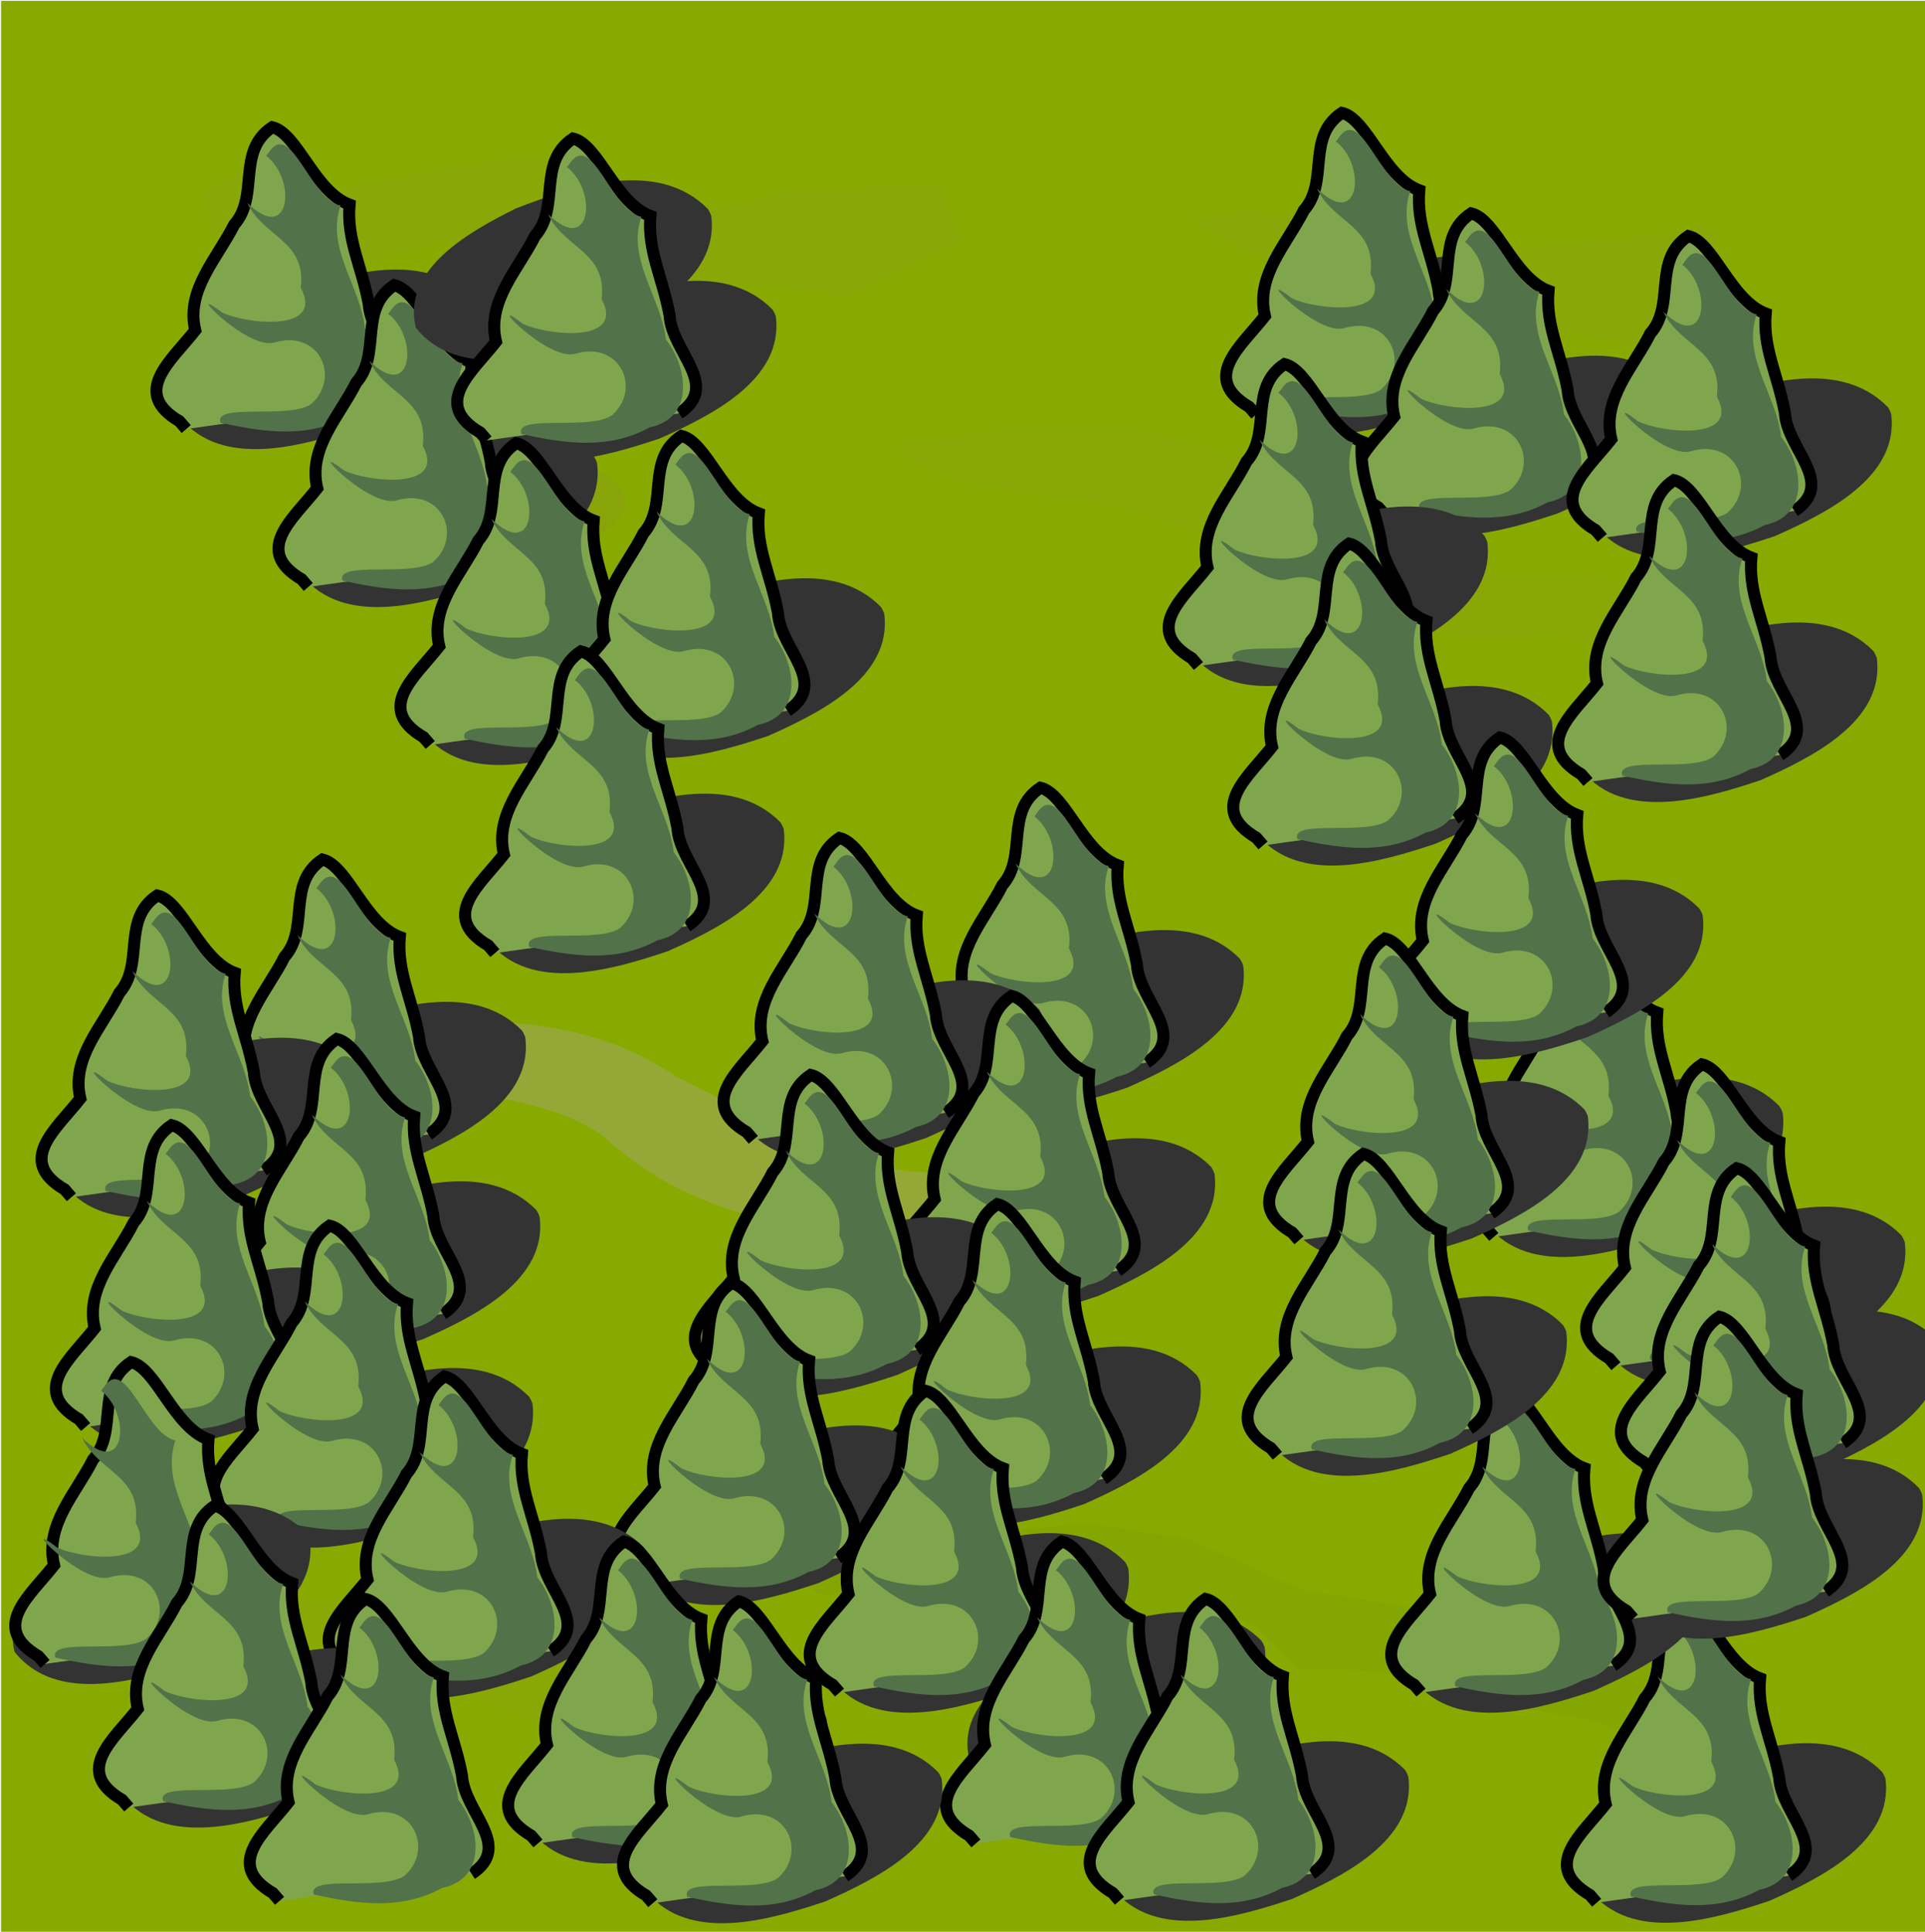 <?xml version="1.0" encoding="UTF-8" standalone="no"?>
<svg
   sodipodi:docname="woods.svg"
   inkscape:version="1.1-alpha (c0348e27, 2021-02-14)"
   id="svg834"
   version="1.1"
   viewBox="0 0 42.504 42.651"
   height="42.651mm"
   width="42.504mm"
   xmlns:inkscape="http://www.inkscape.org/namespaces/inkscape"
   xmlns:sodipodi="http://sodipodi.sourceforge.net/DTD/sodipodi-0.dtd"
   xmlns="http://www.w3.org/2000/svg"
   xmlns:svg="http://www.w3.org/2000/svg"
   xmlns:rdf="http://www.w3.org/1999/02/22-rdf-syntax-ns#"
   xmlns:cc="http://creativecommons.org/ns#"
   xmlns:dc="http://purl.org/dc/elements/1.1/">
  <defs
     id="defs828">
    <filter
       inkscape:collect="always"
       style="color-interpolation-filters:sRGB"
       id="filter2129"
       x="-0.271"
       width="1.542"
       y="-0.532"
       height="2.064">
      <feGaussianBlur
         inkscape:collect="always"
         stdDeviation="0.708"
         id="feGaussianBlur2131" />
    </filter>
    <filter
       inkscape:collect="always"
       style="color-interpolation-filters:sRGB"
       id="filter2593"
       x="-0.218"
       width="1.437"
       y="-0.765"
       height="2.529">
      <feGaussianBlur
         inkscape:collect="always"
         stdDeviation="2.361"
         id="feGaussianBlur2595" />
    </filter>
    <filter
       inkscape:collect="always"
       style="color-interpolation-filters:sRGB"
       id="filter2597"
       x="-0.225"
       width="1.45"
       y="-0.741"
       height="2.483">
      <feGaussianBlur
         inkscape:collect="always"
         stdDeviation="2.361"
         id="feGaussianBlur2599" />
    </filter>
    <filter
       inkscape:collect="always"
       style="color-interpolation-filters:sRGB"
       id="filter2601"
       x="-0.197"
       width="1.395"
       y="-1.197"
       height="3.393">
      <feGaussianBlur
         inkscape:collect="always"
         stdDeviation="2.361"
         id="feGaussianBlur2603" />
    </filter>
    <filter
       inkscape:collect="always"
       style="color-interpolation-filters:sRGB"
       id="filter2613"
       x="-0.267"
       width="1.533"
       y="-1.071"
       height="3.142">
      <feGaussianBlur
         inkscape:collect="always"
         stdDeviation="2.361"
         id="feGaussianBlur2615" />
    </filter>
    <filter
       inkscape:collect="always"
       style="color-interpolation-filters:sRGB"
       id="filter3900"
       x="-0.199"
       width="1.399"
       y="-0.757"
       height="2.514">
      <feGaussianBlur
         inkscape:collect="always"
         stdDeviation="2.834"
         id="feGaussianBlur3902" />
    </filter>
    <filter
       inkscape:collect="always"
       style="color-interpolation-filters:sRGB"
       id="filter3976"
       x="-0.267"
       width="1.533"
       y="-0.88"
       height="2.759">
      <feGaussianBlur
         inkscape:collect="always"
         stdDeviation="2.801"
         id="feGaussianBlur3978" />
    </filter>
  </defs>
  <sodipodi:namedview
     inkscape:snap-global="false"
     inkscape:document-rotation="0"
     fit-margin-bottom="0"
     fit-margin-right="0"
     fit-margin-left="0"
     fit-margin-top="0"
     inkscape:window-maximized="0"
     inkscape:window-y="23"
     inkscape:window-x="0"
     inkscape:window-height="955"
     inkscape:window-width="1312"
     units="mm"
     showgrid="false"
     inkscape:current-layer="layer1-9"
     inkscape:document-units="mm"
     inkscape:cy="80.60972"
     inkscape:cx="81.205726"
     inkscape:zoom="3.3556747"
     inkscape:pageshadow="2"
     inkscape:pageopacity="0.0"
     borderopacity="1.0"
     bordercolor="#666666"
     pagecolor="#ffffff"
     id="base"
     objecttolerance="10.0"
     gridtolerance="10.0"
     guidetolerance="10.0"
     inkscape:pagecheckerboard="0" />
  <g
     inkscape:label="Layer 1"
     id="layer1-9"
     transform="matrix(0.64,0,0,0.63,-43.822,-60.587)"
     style="stroke:none">
    <rect
       style="opacity:1;fill:#88aa00;fill-opacity:1;stroke:none;stroke-width:1.02;stroke-linecap:round;stroke-linejoin:round;stroke-miterlimit:4;stroke-dasharray:none;stroke-opacity:1;paint-order:stroke fill markers"
       id="rect826"
       width="66.447"
       height="67.72"
       x="68.508"
       y="96.199"
       ry="0" />
    <path
       transform="matrix(1,0,0,1,0.005,-0.006)"
       style="opacity:0.337;fill:#8d8a2f;fill-opacity:1;stroke:none;stroke-width:0.265px;stroke-linecap:butt;stroke-linejoin:miter;stroke-opacity:1;filter:url(#filter2597)"
       d="m 99.597,111.697 c 4.283,-0.633 9.108,-1.291 12.887,1.352 3.268,1.598 6.67,4.037 10.506,3.212 2.735,0.051 1.559,3.574 -0.7,2.188 -4.292,0.388 -9.026,-0.2 -12.273,-3.288 -3.06,-2.222 -8.224,-1.045 -10.651,-3.29 l 0.232,-0.174 z"
       id="path828"
       inkscape:connector-curvature="0" />
    <path
       transform="matrix(1,0,0,1,0.005,-0.006)"
       style="opacity:0.427;fill:#8e8b2e;fill-opacity:1;stroke:none;stroke-width:0.265px;stroke-linecap:butt;stroke-linejoin:miter;stroke-opacity:1;filter:url(#filter2129)"
       d="m 84.383,115.052 c 1.698,1.864 8.066,-0.692 4.691,-2.384 -1.533,-0.223 -7.129,-0.652 -4.691,2.384 z"
       id="path1093"
       inkscape:connector-curvature="0" />
    <path
       style="fill:none;fill-opacity:1;stroke:none;stroke-width:0.265;stroke-linecap:round;stroke-linejoin:miter;stroke-miterlimit:4;stroke-dasharray:none;stroke-opacity:1"
       d="m 85.016,112.557 c 0.071,0.543 0.142,1.087 0.213,1.63"
       id="path1078"
       inkscape:connector-curvature="0" />
    <path
       style="fill:none;fill-opacity:1;stroke:none;stroke-width:0.265;stroke-linecap:round;stroke-linejoin:miter;stroke-miterlimit:4;stroke-dasharray:none;stroke-opacity:1"
       d="m 86.055,112.723 c 0,0.52 0,1.04 0,1.559"
       id="path1080"
       inkscape:connector-curvature="0" />
    <path
       style="fill:none;fill-opacity:1;stroke:none;stroke-width:0.265;stroke-linecap:round;stroke-linejoin:miter;stroke-miterlimit:4;stroke-dasharray:none;stroke-opacity:1"
       d="m 86.811,114.66 c 0.304,-0.902 1.043,-1.593 1.866,-2.032"
       id="path1082"
       inkscape:connector-curvature="0" />
    <path
       inkscape:connector-curvature="0"
       id="path1769"
       d="m 68.861,150.451 c 3.967,-0.394 8.326,-1.494 11.908,0.918 3.416,1.207 6.242,4.15 10.093,3.708 2.604,-0.453 5.955,2.56 1.505,2.003 -4.421,0.363 -9.091,0.545 -12.482,-2.918 -3.277,-1.793 -7.029,-1.993 -10.576,-2.76 -0.518,0.168 -1.072,-0.753 -0.448,-0.952 z"
       style="opacity:0.337;fill:#8d8a2f;fill-opacity:1;stroke:none;stroke-width:0.265px;stroke-linecap:butt;stroke-linejoin:miter;stroke-opacity:1;filter:url(#filter2593)"
       transform="matrix(0.906,0,0,0.649,11.583,54.997)" />
    <path
       style="fill:none;stroke:none;stroke-width:0.265;stroke-linecap:butt;stroke-linejoin:miter;stroke-miterlimit:4;stroke-dasharray:none;stroke-opacity:1"
       d="m 103.258,127.042 c 3.96,-0.142 7.798,3.009 11.72,1.114 0.346,-0.108 0.692,-0.216 1.041,-0.312"
       id="path1675"
       inkscape:connector-curvature="0" />
    <path
       style="fill:none;stroke:none;stroke-width:0.265;stroke-linecap:butt;stroke-linejoin:miter;stroke-miterlimit:4;stroke-dasharray:none;stroke-opacity:1"
       d="m 97.378,144.483 c 0.724,0.236 1.65,0.467 1.904,1.303"
       id="path1683"
       inkscape:connector-curvature="0" />
    <path
       style="fill:none;stroke:none;stroke-width:0.265;stroke-linecap:butt;stroke-linejoin:miter;stroke-miterlimit:4;stroke-dasharray:none;stroke-opacity:1"
       d="m 99.45,143.514 c 0.311,0.558 0.689,1.136 0.668,1.804"
       id="path1685"
       inkscape:connector-curvature="0" />
    <path
       style="fill:none;stroke:none;stroke-width:0.265;stroke-linecap:butt;stroke-linejoin:miter;stroke-miterlimit:4;stroke-dasharray:none;stroke-opacity:1"
       d="m 101.721,143.213 c -0.294,0.689 -0.641,1.378 -0.701,2.138"
       id="path1687"
       inkscape:connector-curvature="0" />
    <path
       style="fill:none;stroke:none;stroke-width:0.265;stroke-linecap:butt;stroke-linejoin:miter;stroke-miterlimit:4;stroke-dasharray:none;stroke-opacity:1"
       d="m 74.972,135.189 c 2.831,0.223 5.714,-0.386 8.504,0.331"
       id="path1689"
       inkscape:connector-curvature="0" />
    <path
       style="fill:none;stroke:none;stroke-width:0.265;stroke-linecap:butt;stroke-linejoin:miter;stroke-miterlimit:4;stroke-dasharray:none;stroke-opacity:1"
       d="m 77.948,133.866 c 0.451,0.454 0.89,0.936 1.181,1.512"
       id="path1691"
       inkscape:connector-curvature="0" />
    <path
       style="fill:none;stroke:none;stroke-width:0.265;stroke-linecap:butt;stroke-linejoin:miter;stroke-miterlimit:4;stroke-dasharray:none;stroke-opacity:1"
       d="m 79.554,133.771 c -0.263,0.539 0.763,1.778 -0.425,1.606"
       id="path1693"
       inkscape:connector-curvature="0" />
    <path
       style="fill:none;stroke:none;stroke-width:0.265;stroke-linecap:butt;stroke-linejoin:miter;stroke-miterlimit:4;stroke-dasharray:none;stroke-opacity:1"
       d="m 80.31,135.378 c 0.465,-0.829 1.237,-1.517 2.173,-1.748"
       id="path1695"
       inkscape:connector-curvature="0" />
    <path
       style="fill:none;stroke:none;stroke-width:0.265;stroke-linecap:butt;stroke-linejoin:miter;stroke-miterlimit:4;stroke-dasharray:none;stroke-opacity:1"
       d="m 75.586,124.369 c 0.806,0.236 1.506,0.969 1.512,1.843"
       id="path1703"
       inkscape:connector-curvature="0" />
    <path
       style="fill:none;stroke:none;stroke-width:0.265;stroke-linecap:butt;stroke-linejoin:miter;stroke-miterlimit:4;stroke-dasharray:none;stroke-opacity:1"
       d="m 79.554,124.558 c -0.602,0.258 -1.466,0.567 -1.465,1.37"
       id="path1705"
       inkscape:connector-curvature="0" />
    <path
       style="fill:none;stroke:none;stroke-width:0.265;stroke-linecap:butt;stroke-linejoin:miter;stroke-miterlimit:4;stroke-dasharray:none;stroke-opacity:1"
       d="m 73.365,126.259 c 1.244,-0.014 2.49,0.037 3.732,-0.047"
       id="path1707"
       inkscape:connector-curvature="0" />
    <path
       style="fill:none;stroke:none;stroke-width:0.265;stroke-linecap:butt;stroke-linejoin:miter;stroke-miterlimit:4;stroke-dasharray:none;stroke-opacity:1"
       d="m 73.883,116.741 c 0.49,0.232 0.565,0.848 0.484,1.319"
       id="path1709"
       inkscape:connector-curvature="0" />
    <path
       style="fill:none;stroke:none;stroke-width:0.265;stroke-linecap:butt;stroke-linejoin:miter;stroke-miterlimit:4;stroke-dasharray:none;stroke-opacity:1"
       d="m 75.336,117.593 c -0.033,0.228 -0.067,0.457 -0.1,0.685"
       id="path1711"
       inkscape:connector-curvature="0" />
    <path
       style="fill:none;stroke:none;stroke-width:0.265;stroke-linecap:butt;stroke-linejoin:miter;stroke-miterlimit:4;stroke-dasharray:none;stroke-opacity:1"
       d="m 77.741,116.707 c -0.841,0.368 -1.694,1.152 -1.587,2.155"
       id="path1713"
       inkscape:connector-curvature="0" />
    <path
       style="fill:none;stroke:none;stroke-width:0.265;stroke-linecap:butt;stroke-linejoin:miter;stroke-miterlimit:4;stroke-dasharray:none;stroke-opacity:1"
       d="m 79.649,118.486 c 2.807,0.189 5.615,0.502 8.433,0.402"
       id="path1715"
       inkscape:connector-curvature="0" />
    <path
       style="fill:none;stroke:none;stroke-width:0.265;stroke-linecap:butt;stroke-linejoin:miter;stroke-miterlimit:4;stroke-dasharray:none;stroke-opacity:1"
       d="m 108.341,155.046 c 0.085,0.326 0.517,0.409 0.534,0.768"
       id="path1717"
       inkscape:connector-curvature="0" />
    <path
       style="fill:none;stroke:none;stroke-width:0.265;stroke-linecap:butt;stroke-linejoin:miter;stroke-miterlimit:4;stroke-dasharray:none;stroke-opacity:1"
       d="m 109.11,154.478 c 0.373,0.502 1.151,0.769 1.136,1.503"
       id="path1719"
       inkscape:connector-curvature="0" />
    <path
       style="fill:none;stroke:none;stroke-width:0.265;stroke-linecap:butt;stroke-linejoin:miter;stroke-miterlimit:4;stroke-dasharray:none;stroke-opacity:1"
       d="m 113.286,154.712 c -0.682,0.233 -1.877,0.412 -1.837,1.37"
       id="path1721"
       inkscape:connector-curvature="0" />
    <path
       style="fill:none;stroke:none;stroke-width:0.265;stroke-linecap:butt;stroke-linejoin:miter;stroke-miterlimit:4;stroke-dasharray:none;stroke-opacity:1"
       d="m 121.76,145.969 c 0.106,0.178 0.529,0.891 0.635,1.069"
       id="path1723"
       inkscape:connector-curvature="0" />
    <path
       style="fill:none;stroke:none;stroke-width:0.265;stroke-linecap:butt;stroke-linejoin:miter;stroke-miterlimit:4;stroke-dasharray:none;stroke-opacity:1"
       d="m 122.48,145.554 c 0.444,0.219 0.809,0.686 0.768,1.203"
       id="path1725"
       inkscape:connector-curvature="0" />
    <path
       style="fill:none;stroke:none;stroke-width:0.265;stroke-linecap:butt;stroke-linejoin:miter;stroke-miterlimit:4;stroke-dasharray:none;stroke-opacity:1"
       d="m 125.78,143.453 c -1.148,0.828 -1.84,2.23 -1.837,3.642"
       id="path1727"
       inkscape:connector-curvature="0" />
    <path
       style="fill:none;stroke:none;stroke-width:0.265;stroke-linecap:butt;stroke-linejoin:miter;stroke-miterlimit:4;stroke-dasharray:none;stroke-opacity:1"
       d="m 122.593,147.204 c 1.66,0.189 3.426,0.064 4.911,-0.768"
       id="path1729"
       inkscape:connector-curvature="0" />
    <path
       style="fill:none;stroke:none;stroke-width:0.265;stroke-linecap:butt;stroke-linejoin:miter;stroke-miterlimit:4;stroke-dasharray:none;stroke-opacity:1"
       d="m 127.249,137.506 c 0.045,0.2 0.223,1.002 0.267,1.203"
       id="path1731"
       inkscape:connector-curvature="0" />
    <path
       style="fill:none;stroke:none;stroke-width:0.265;stroke-linecap:butt;stroke-linejoin:miter;stroke-miterlimit:4;stroke-dasharray:none;stroke-opacity:1"
       d="m 119.453,137.302 c 0.038,0.167 0.194,0.835 0.234,1.002"
       id="path1733"
       inkscape:connector-curvature="0" />
    <path
       style="fill:none;stroke:none;stroke-width:0.265;stroke-linecap:butt;stroke-linejoin:miter;stroke-miterlimit:4;stroke-dasharray:none;stroke-opacity:1"
       d="m 122.159,137.001 c -0.609,0.41 -1.276,0.903 -1.436,1.67"
       id="path1735"
       inkscape:connector-curvature="0" />
    <path
       style="fill:none;stroke:none;stroke-width:0.265;stroke-linecap:butt;stroke-linejoin:miter;stroke-miterlimit:4;stroke-dasharray:none;stroke-opacity:1"
       d="m 123.942,138.775 c 1.934,0.509 3.946,0.165 5.913,0.267"
       id="path1737"
       inkscape:connector-curvature="0" />
    <path
       style="fill:none;stroke:none;stroke-width:0.265;stroke-linecap:butt;stroke-linejoin:miter;stroke-miterlimit:4;stroke-dasharray:none;stroke-opacity:1"
       d="m 110.396,120.917 c 0.107,0.146 0.53,0.737 0.635,0.885"
       id="path1739"
       inkscape:connector-curvature="0" />
    <path
       style="fill:none;stroke:none;stroke-width:0.265;stroke-linecap:butt;stroke-linejoin:miter;stroke-miterlimit:4;stroke-dasharray:none;stroke-opacity:1"
       d="m 111.766,120.817 c 0.342,0.258 0.441,0.722 0.484,1.119"
       id="path1741"
       inkscape:connector-curvature="0" />
    <path
       style="fill:none;stroke:none;stroke-width:0.265;stroke-linecap:butt;stroke-linejoin:miter;stroke-miterlimit:4;stroke-dasharray:none;stroke-opacity:1"
       d="m 114.872,120.382 c -0.845,0.325 -1.652,0.978 -1.854,1.904"
       id="path1743"
       inkscape:connector-curvature="0" />
    <path
       style="fill:none;stroke:none;stroke-width:0.265;stroke-linecap:butt;stroke-linejoin:miter;stroke-miterlimit:4;stroke-dasharray:none;stroke-opacity:1"
       d="m 106.885,108.516 c 0.479,0.429 0.458,1.118 0.449,1.701"
       id="path1745"
       inkscape:connector-curvature="0" />
    <path
       style="fill:none;stroke:none;stroke-width:0.265;stroke-linecap:butt;stroke-linejoin:miter;stroke-miterlimit:4;stroke-dasharray:none;stroke-opacity:1"
       d="m 108.302,108.894 c -0.008,0.205 -0.04,1.024 -0.047,1.229"
       id="path1747"
       inkscape:connector-curvature="0" />
    <path
       style="fill:none;stroke:none;stroke-width:0.265;stroke-linecap:butt;stroke-linejoin:miter;stroke-miterlimit:4;stroke-dasharray:none;stroke-opacity:1"
       d="m 110.759,108.894 c -0.571,0.77 -1.559,1.354 -1.606,2.41"
       id="path1749"
       inkscape:connector-curvature="0" />
    <path
       style="fill:none;stroke:none;stroke-width:0.265;stroke-linecap:butt;stroke-linejoin:miter;stroke-miterlimit:4;stroke-dasharray:none;stroke-opacity:1"
       d="m 96.184,106.201 c 0.076,0.131 0.375,0.651 0.449,0.78"
       id="path1751"
       inkscape:connector-curvature="0" />
    <path
       style="fill:none;stroke:none;stroke-width:0.265;stroke-linecap:butt;stroke-linejoin:miter;stroke-miterlimit:4;stroke-dasharray:none;stroke-opacity:1"
       d="m 97.176,106.484 c 0.032,0.122 0.158,0.61 0.189,0.732"
       id="path1753"
       inkscape:connector-curvature="0" />
    <path
       style="fill:none;stroke:none;stroke-width:0.265;stroke-linecap:butt;stroke-linejoin:miter;stroke-miterlimit:4;stroke-dasharray:none;stroke-opacity:1"
       d="m 98.924,107.169 c -0.291,0.191 -0.9,0.388 -0.826,0.874"
       id="path1755"
       inkscape:connector-curvature="0" />
    <path
       style="fill:none;stroke:none;stroke-width:0.265;stroke-linecap:butt;stroke-linejoin:miter;stroke-miterlimit:4;stroke-dasharray:none;stroke-opacity:1"
       d="m 100.601,106.839 c -0.817,0.343 -1.625,0.943 -1.866,1.843"
       id="path1757"
       inkscape:connector-curvature="0" />
    <path
       style="fill:none;stroke:none;stroke-width:0.265;stroke-linecap:butt;stroke-linejoin:miter;stroke-miterlimit:4;stroke-dasharray:none;stroke-opacity:1"
       d="m 109.082,100.224 c 0.174,0.126 0.867,0.63 1.04,0.756"
       id="path1759"
       inkscape:connector-curvature="0" />
    <path
       style="fill:none;stroke:none;stroke-width:0.265;stroke-linecap:butt;stroke-linejoin:miter;stroke-miterlimit:4;stroke-dasharray:none;stroke-opacity:1"
       d="m 109.672,99.397 c 0.744,0.368 1.275,1.064 1.583,1.819"
       id="path1761"
       inkscape:connector-curvature="0" />
    <path
       style="fill:none;stroke:none;stroke-width:0.265;stroke-linecap:butt;stroke-linejoin:miter;stroke-miterlimit:4;stroke-dasharray:none;stroke-opacity:1"
       d="m 113.404,99.42 c -0.813,0.413 -1.818,1.2 -1.512,2.244"
       id="path1763"
       inkscape:connector-curvature="0" />
    <path
       style="fill:none;stroke:none;stroke-width:0.265;stroke-linecap:butt;stroke-linejoin:miter;stroke-miterlimit:4;stroke-dasharray:none;stroke-opacity:1"
       d="m 113.924,100.554 c 2.261,0.556 4.597,-0.138 6.874,0.236"
       id="path1765"
       inkscape:connector-curvature="0" />
    <path
       transform="matrix(1,0,0,1,0.005,-0.006)"
       style="opacity:0.337;fill:#668000;fill-opacity:1;stroke:none;stroke-width:0.265px;stroke-linecap:butt;stroke-linejoin:miter;stroke-opacity:1;filter:url(#filter3900)"
       d="m 128.228,155.637 -3.307,-1.701 c 0,0 -4.252,-1.323 -4.819,-1.134 -0.567,0.189 -6.048,-0.85 -6.426,-0.85 -0.378,0 -4.063,-1.89 -4.441,-1.89 -0.378,0 -3.591,-0.661 -3.969,-0.472 -0.378,0.189 -6.237,0.378 -6.237,0.378 l -4.252,-1.323 v 1.512 l 1.89,1.89 c 0,0 1.89,0.095 2.457,0.095 0.567,0 2.079,-0.189 2.74,-0.189 0.661,0 4.28,-0.633 5.764,0.945 1.484,1.578 2.74,-0.095 3.496,0 0.756,0.095 2.164,1.812 2.164,1.812 0,0 2.75,-0.111 3.6,0.267 0.85,0.378 2.929,1.039 3.307,1.039 0.378,0 2.835,0.283 3.496,0.567 0.661,0.283 3.307,0.945 3.78,1.039 0.472,0.095 1.417,-0.567 1.417,-0.567 z"
       id="path2355"
       inkscape:connector-curvature="0" />
    <path
       style="opacity:0.337;fill:#908d35;fill-opacity:1;stroke:none;stroke-width:0.265px;stroke-linecap:butt;stroke-linejoin:miter;stroke-opacity:1;filter:url(#filter2601)"
       d="m 89.58,103.287 c 0,0 -4.158,-1.512 -4.536,-1.512 -0.378,0 -6.237,0.85 -6.709,1.039 -0.472,0.189 -3.969,-0.661 -3.969,-0.661 l -1.606,0.945 0.472,1.606 4.725,1.039 c 0,0 3.685,-1.134 3.969,-1.134 0.283,0 1.701,0.378 2.079,0.472 0.378,0.095 3.591,1.323 4.063,1.417 0.472,0.095 3.496,-0.472 3.969,-0.472 0.472,0 5.141,0.456 5.141,0.456 l 4.308,-1.874 -0.661,-1.795 c 0,0 -5.859,0 -6.331,0.189 -0.472,0.189 -2.646,0.567 -2.646,0.567 z"
       id="path2357"
       inkscape:connector-curvature="0"
       transform="matrix(0.911,0,0,1.051,9.181,-5.355)" />
    <path
       style="opacity:0.337;fill:#908d35;fill-opacity:1;stroke:none;stroke-width:0.265px;stroke-linecap:butt;stroke-linejoin:miter;stroke-opacity:1;filter:url(#filter2613)"
       d="m 114.527,103.665 3.307,-0.283 c 0,0 4.252,1.323 4.63,1.417 0.378,0.095 7.938,-0.661 7.938,-0.661 l 0.378,1.701 c 0,0 -1.228,2.835 -1.701,2.835 -0.472,0 -4.819,-0.945 -5.575,-0.945 -0.756,0 -5.764,-0.661 -6.142,-0.945 -0.378,-0.283 -2.457,-1.039 -3.402,-1.039 -0.945,0 -4.441,-1.89 -4.441,-1.89 0,0 2.457,-0.378 2.929,-0.283 0.472,0.095 2.079,0.095 2.079,0.095 z"
       id="path2359"
       inkscape:connector-curvature="0"
       transform="matrix(0.865,0,0,1,14.79,-0.006)" />
    <path
       style="fill:none;stroke:none;stroke-width:0.265px;stroke-linecap:butt;stroke-linejoin:miter;stroke-opacity:1"
       d="m 75.278,157.428 c -1.368,-2.577 -1.444,-2.02 0.142,-1.04 -1.096,-2.274 -0.627,-2.167 0.528,-0.115 0.817,-1.011 -0.717,-2.601 0.828,-0.378 -0.17,-2.654 0.473,-2.044 1.494,-0.26 0.126,-2.741 0.051,-0.979 0.509,0.436 -0.12,-2.201 1.095,1.869 1.342,-0.648 0.014,1.661 3.635,-4.98 2.214,-0.701 -1.301,2.774 0.381,0.748 1.874,0.958 -0.489,0.571 -1.642,0.284 -1.89,1.087"
       id="path3500"
       inkscape:connector-curvature="0" />
    <path
       style="fill:none;stroke:none;stroke-width:0.265px;stroke-linecap:butt;stroke-linejoin:miter;stroke-opacity:1"
       d="m 125.328,114.458 c -1.218,-1.3 -2.959,-4.073 -0.738,-1.292 1.488,1.623 1.455,-2.265 1.885,-0.236 0.981,-1.585 1.958,1.976 3.173,-0.883 1.524,-1.354 0.643,0.736 0.29,1.275"
       id="path3504"
       inkscape:connector-curvature="0" />
    <path
       style="fill:none;stroke:none;stroke-width:0.265px;stroke-linecap:butt;stroke-linejoin:miter;stroke-opacity:1"
       d="m 76.689,108.979 c -1.579,-1.216 -2.44,-3.31 -0.121,-1.161 -0.448,-2.08 0.112,-2.007 1.123,-0.175 0.331,-1.99 1.207,-2.391 1.403,-0.2 1.062,-2.026 1.803,-1.726 2.178,-0.21 1.732,-0.862 5.593,-2.746 2.298,0.21 0.052,0.207 -0.261,0.404 -0.067,0.601"
       id="path3512"
       inkscape:connector-curvature="0" />
    <path
       transform="matrix(1,0,0,1,0.005,-0.006)"
       inkscape:connector-curvature="0"
       id="path3526"
       d="m 78.883,132.544 c 4.283,-0.633 9.108,-1.291 12.887,1.352 3.268,1.598 6.67,4.037 10.506,3.212 2.735,0.051 1.559,3.574 -0.7,2.188 -4.292,0.388 -9.026,-0.2 -12.273,-3.288 -3.06,-2.222 -8.224,-1.045 -10.651,-3.29 l 0.232,-0.174 z"
       style="opacity:0.616;fill:#aca793;fill-opacity:1;stroke:none;stroke-width:0.265px;stroke-linecap:butt;stroke-linejoin:miter;stroke-opacity:1;filter:url(#filter3976)" />
  </g>
  <g
     transform="translate(187.786,-118.279)"
     id="layer1"
     inkscape:groupmode="layer"
     inkscape:label="Layer 1" />
  <path
     inkscape:connector-curvature="0"
     d="m 41.63,39.268 c 0.189,1.419 -1.477,2.217 -2.561,2.701 -1.206,0.404 -3.03,0.949 -3.96,-0.227 -0.321,-1.309 1.23,-2.143 2.206,-2.631 1.277,-0.498 3.143,-1.115 4.246,0.015 l 0.041,0.075 z"
     style="fill:#333333;fill-opacity:1;stroke:none;stroke-width:1.058"
     id="path911" />
  <path
     inkscape:connector-curvature="0"
     d="m 39.496,41.416 c 0.933,-0.615 -0.165,-1.357 -0.211,-2.167 -0.158,-0.848 -0.489,-1.42 -0.423,-2.192 -0.773,-0.286 -1.151,-1.581 -1.709,-1.711 -0.8,0.533 -0.273,1.513 -0.839,2.152 -0.373,0.745 -1.073,1.445 -0.861,2.333 -0.535,0.681 -1.429,1.371 -0.347,2.009 l 0.092,0.106 0.056,0.065"
     style="fill:#80a64d;fill-opacity:1;stroke:#000000;stroke-width:0.265px;stroke-linecap:butt;stroke-linejoin:miter;stroke-opacity:1"
     id="path905" />
  <path
     inkscape:connector-curvature="0"
     d="m 37.019,35.979 c 0.682,0.526 0.533,1.973 -0.417,1.038 0.352,0.762 1.308,0.825 1.181,1.877 0.535,0.996 -1.229,0.794 -1.736,0.545 -0.92,-0.711 0.534,0.838 1.156,0.661 0.983,-0.294 1.469,0.766 0.815,1.354 -0.479,0.351 -2.167,-0.032 -2.006,0.417 0.965,0.213 1.924,0.352 2.829,-0.144 0.994,-0.206 0.854,-1.316 0.36,-1.945 -0.103,-0.929 -0.865,-1.761 -0.539,-2.706 -0.674,-0.139 -1.095,-1.923 -1.589,-1.166 z"
     style="fill:#527249;fill-opacity:1;stroke:none;stroke-width:0.249px;stroke-linecap:butt;stroke-linejoin:miter;stroke-opacity:1"
     id="path907" />
  <path
     inkscape:connector-curvature="0"
     d="m 37.752,34.63 c 0.189,1.419 -1.477,2.217 -2.561,2.701 -1.206,0.404 -3.03,0.949 -3.96,-0.227 -0.321,-1.309 1.23,-2.143 2.206,-2.631 1.277,-0.498 3.143,-1.115 4.246,0.015 l 0.041,0.075 z"
     style="fill:#333333;fill-opacity:1;stroke:none;stroke-width:1.058"
     id="ellipse913" />
  <path
     inkscape:connector-curvature="0"
     d="M 35.618,36.777 C 36.551,36.162 35.453,35.421 35.407,34.61 35.249,33.763 34.917,33.19 34.984,32.418 34.211,32.132 33.833,30.837 33.275,30.707 c -0.8,0.533 -0.273,1.513 -0.839,2.152 -0.373,0.745 -1.073,1.445 -0.861,2.333 -0.535,0.681 -1.429,1.371 -0.347,2.009 l 0.092,0.106 0.056,0.065"
     style="fill:#80a64d;fill-opacity:1;stroke:#000000;stroke-width:0.265px;stroke-linecap:butt;stroke-linejoin:miter;stroke-opacity:1"
     id="path915" />
  <path
     inkscape:connector-curvature="0"
     d="m 33.142,31.34 c 0.682,0.526 0.533,1.973 -0.417,1.038 0.352,0.762 1.308,0.825 1.181,1.877 0.535,0.996 -1.229,0.794 -1.736,0.545 -0.92,-0.711 0.534,0.838 1.156,0.661 0.983,-0.294 1.469,0.766 0.815,1.354 -0.479,0.351 -2.167,-0.032 -2.006,0.417 0.965,0.213 1.924,0.352 2.829,-0.144 0.994,-0.206 0.854,-1.316 0.36,-1.945 -0.103,-0.929 -0.865,-1.761 -0.539,-2.706 -0.674,-0.139 -1.095,-1.923 -1.589,-1.166 z"
     style="fill:#527249;fill-opacity:1;stroke:none;stroke-width:0.249px;stroke-linecap:butt;stroke-linejoin:miter;stroke-opacity:1"
     id="path917" />
  <path
     inkscape:connector-curvature="0"
     d="M 10.487,6.731 C 10.676,8.149 9.01,8.947 7.926,9.432 6.721,9.836 4.897,10.38 3.966,9.205 3.645,7.896 5.196,7.061 6.173,6.574 7.45,6.076 9.316,5.459 10.419,6.589 l 0.041,0.075 z"
     style="fill:#333333;fill-opacity:1;stroke:none;stroke-width:1.058"
     id="ellipse919" />
  <path
     inkscape:connector-curvature="0"
     d="M 8.353,8.878 C 9.286,8.263 8.188,7.522 8.142,6.711 7.984,5.864 7.652,5.291 7.719,4.519 6.946,4.233 6.568,2.938 6.01,2.808 5.21,3.341 5.737,4.321 5.171,4.96 4.798,5.705 4.098,6.405 4.311,7.293 3.776,7.974 2.882,8.664 3.964,9.302 l 0.092,0.106 0.056,0.065"
     style="fill:#80a64d;fill-opacity:1;stroke:#000000;stroke-width:0.265px;stroke-linecap:butt;stroke-linejoin:miter;stroke-opacity:1"
     id="path921" />
  <path
     inkscape:connector-curvature="0"
     d="M 5.877,3.441 C 6.559,3.967 6.41,5.414 5.46,4.479 5.812,5.241 6.768,5.305 6.641,6.356 7.175,7.353 5.412,7.15 4.904,6.901 3.984,6.19 5.438,7.739 6.06,7.562 7.043,7.269 7.529,8.329 6.875,8.917 6.396,9.268 4.708,8.884 4.869,9.334 5.834,9.546 6.793,9.686 7.698,9.19 8.692,8.985 8.553,7.874 8.058,7.245 7.955,6.316 7.193,5.484 7.519,4.539 6.845,4.399 6.423,2.615 5.93,3.373 Z"
     style="fill:#527249;fill-opacity:1;stroke:none;stroke-width:0.249px;stroke-linecap:butt;stroke-linejoin:miter;stroke-opacity:1"
     id="path923" />
  <path
     inkscape:connector-curvature="0"
     d="m 13.182,10.218 c 0.189,1.419 -1.477,2.217 -2.561,2.701 -1.206,0.404 -3.03,0.949 -3.96,-0.227 -0.321,-1.309 1.23,-2.143 2.206,-2.631 1.277,-0.498 3.143,-1.115 4.246,0.015 l 0.041,0.075 z"
     style="fill:#333333;fill-opacity:1;stroke:none;stroke-width:1.058"
     id="ellipse925" />
  <path
     inkscape:connector-curvature="0"
     d="M 11.048,12.366 C 11.981,11.75 10.883,11.009 10.836,10.198 10.679,9.351 10.347,8.778 10.414,8.006 9.641,7.72 9.262,6.425 8.705,6.296 7.904,6.828 8.431,7.808 7.866,8.448 7.493,9.193 6.793,9.892 7.005,10.78 6.471,11.461 5.577,12.151 6.659,12.789 l 0.092,0.106 0.056,0.065"
     style="fill:#80a64d;fill-opacity:1;stroke:#000000;stroke-width:0.265px;stroke-linecap:butt;stroke-linejoin:miter;stroke-opacity:1"
     id="path927" />
  <path
     inkscape:connector-curvature="0"
     d="m 8.571,6.928 c 0.682,0.526 0.533,1.973 -0.417,1.038 0.352,0.762 1.308,0.825 1.181,1.877 0.535,0.996 -1.229,0.794 -1.736,0.545 -0.92,-0.711 0.534,0.838 1.156,0.661 0.983,-0.294 1.469,0.766 0.815,1.354 -0.479,0.351 -2.167,-0.032 -2.006,0.417 0.965,0.213 1.924,0.352 2.829,-0.144 0.994,-0.206 0.854,-1.316 0.36,-1.945 C 10.65,9.803 9.888,8.971 10.214,8.026 9.54,7.887 9.118,6.103 8.625,6.86 Z"
     style="fill:#527249;fill-opacity:1;stroke:none;stroke-width:0.249px;stroke-linecap:butt;stroke-linejoin:miter;stroke-opacity:1"
     id="path929" />
  <path
     inkscape:connector-curvature="0"
     d="M 34.106,6.413 C 34.295,7.832 32.629,8.63 31.546,9.114 30.34,9.519 28.516,10.063 27.586,8.888 27.265,7.579 28.815,6.744 29.792,6.257 31.069,5.759 32.935,5.141 34.038,6.272 l 0.041,0.075 z"
     style="fill:#333333;fill-opacity:1;stroke:none;stroke-width:1.058"
     id="ellipse931" />
  <path
     inkscape:connector-curvature="0"
     d="M 31.972,8.561 C 32.905,7.946 31.807,7.205 31.761,6.394 31.603,5.546 31.272,4.974 31.338,4.202 30.565,3.916 30.187,2.621 29.629,2.491 28.829,3.024 29.356,4.004 28.79,4.643 28.417,5.388 27.717,6.088 27.93,6.976 c -0.535,0.681 -1.429,1.371 -0.347,2.009 l 0.092,0.106 0.056,0.065"
     style="fill:#80a64d;fill-opacity:1;stroke:#000000;stroke-width:0.265px;stroke-linecap:butt;stroke-linejoin:miter;stroke-opacity:1"
     id="path933" />
  <path
     inkscape:connector-curvature="0"
     d="m 29.496,3.124 c 0.682,0.526 0.533,1.973 -0.417,1.038 0.352,0.762 1.308,0.825 1.181,1.877 0.535,0.996 -1.229,0.794 -1.736,0.545 -0.92,-0.711 0.534,0.838 1.156,0.661 0.983,-0.294 1.469,0.766 0.815,1.354 C 30.015,8.951 28.327,8.567 28.488,9.017 29.453,9.229 30.412,9.369 31.318,8.873 32.312,8.667 32.172,7.557 31.677,6.928 31.574,5.999 30.812,5.167 31.138,4.222 30.464,4.082 30.042,2.298 29.549,3.056 Z"
     style="fill:#527249;fill-opacity:1;stroke:none;stroke-width:0.249px;stroke-linecap:butt;stroke-linejoin:miter;stroke-opacity:1"
     id="path935" />
  <path
     inkscape:connector-curvature="0"
     d="m 36.96,8.633 c 0.189,1.419 -1.477,2.217 -2.561,2.701 -1.206,0.404 -3.03,0.949 -3.96,-0.227 -0.321,-1.309 1.23,-2.143 2.206,-2.631 1.277,-0.498 3.143,-1.115 4.246,0.015 l 0.041,0.075 z"
     style="fill:#333333;fill-opacity:1;stroke:none;stroke-width:1.058"
     id="ellipse937" />
  <path
     inkscape:connector-curvature="0"
     d="M 34.825,10.78 C 35.758,10.165 34.66,9.424 34.614,8.613 34.456,7.766 34.125,7.193 34.191,6.421 33.418,6.135 33.04,4.84 32.482,4.71 31.682,5.243 32.209,6.223 31.644,6.863 31.271,7.608 30.571,8.307 30.783,9.195 30.248,9.876 29.354,10.566 30.436,11.204 l 0.092,0.106 0.056,0.065"
     style="fill:#80a64d;fill-opacity:1;stroke:#000000;stroke-width:0.265px;stroke-linecap:butt;stroke-linejoin:miter;stroke-opacity:1"
     id="path939" />
  <path
     inkscape:connector-curvature="0"
     d="m 32.349,5.343 c 0.682,0.526 0.533,1.973 -0.417,1.038 0.352,0.762 1.308,0.825 1.181,1.877 0.535,0.996 -1.229,0.794 -1.736,0.545 -0.92,-0.711 0.534,0.838 1.156,0.661 0.983,-0.294 1.469,0.766 0.815,1.354 -0.479,0.351 -2.167,-0.032 -2.006,0.417 0.965,0.213 1.924,0.352 2.829,-0.144 C 35.165,10.887 35.025,9.776 34.531,9.147 34.427,8.218 33.665,7.386 33.991,6.441 33.317,6.302 32.896,4.518 32.402,5.275 Z"
     style="fill:#527249;fill-opacity:1;stroke:none;stroke-width:0.249px;stroke-linecap:butt;stroke-linejoin:miter;stroke-opacity:1"
     id="path941" />
  <path
     inkscape:connector-curvature="0"
     d="m 32.838,11.962 c 0.189,1.419 -1.477,2.217 -2.561,2.701 -1.206,0.404 -3.03,0.949 -3.96,-0.227 -0.321,-1.309 1.23,-2.143 2.206,-2.631 1.277,-0.498 3.143,-1.115 4.246,0.015 l 0.041,0.075 z"
     style="fill:#333333;fill-opacity:1;stroke:none;stroke-width:1.058"
     id="ellipse943" />
  <path
     inkscape:connector-curvature="0"
     d="M 30.704,14.109 C 31.637,13.494 30.539,12.753 30.493,11.942 30.335,11.095 30.003,10.522 30.07,9.75 29.297,9.464 28.919,8.169 28.361,8.039 c -0.8,0.533 -0.273,1.513 -0.839,2.152 -0.373,0.745 -1.073,1.445 -0.861,2.333 -0.535,0.681 -1.429,1.371 -0.347,2.009 l 0.092,0.106 0.056,0.065"
     style="fill:#80a64d;fill-opacity:1;stroke:#000000;stroke-width:0.265px;stroke-linecap:butt;stroke-linejoin:miter;stroke-opacity:1"
     id="path945" />
  <path
     inkscape:connector-curvature="0"
     d="m 28.228,8.672 c 0.682,0.526 0.533,1.973 -0.417,1.038 0.352,0.762 1.308,0.825 1.181,1.877 0.535,0.996 -1.229,0.794 -1.736,0.545 -0.92,-0.711 0.534,0.838 1.156,0.661 0.983,-0.294 1.469,0.766 0.815,1.354 -0.479,0.351 -2.167,-0.032 -2.006,0.417 0.965,0.213 1.924,0.352 2.829,-0.144 0.994,-0.206 0.854,-1.316 0.36,-1.945 -0.103,-0.929 -0.865,-1.761 -0.539,-2.706 -0.674,-0.139 -1.095,-1.923 -1.589,-1.166 z"
     style="fill:#527249;fill-opacity:1;stroke:none;stroke-width:0.249px;stroke-linecap:butt;stroke-linejoin:miter;stroke-opacity:1"
     id="path947" />
  <path
     inkscape:connector-curvature="0"
     d="m 41.756,9.134 c 0.189,1.419 -1.477,2.217 -2.561,2.701 -1.206,0.404 -3.03,0.949 -3.96,-0.227 -0.321,-1.309 1.23,-2.143 2.206,-2.631 1.277,-0.498 3.143,-1.115 4.246,0.015 l 0.041,0.075 z"
     style="fill:#333333;fill-opacity:1;stroke:none;stroke-width:1.058"
     id="ellipse949" />
  <path
     inkscape:connector-curvature="0"
     d="M 39.621,11.281 C 40.554,10.666 39.456,9.925 39.41,9.114 39.252,8.267 38.921,7.694 38.987,6.922 38.214,6.636 37.836,5.341 37.278,5.211 c -0.8,0.533 -0.273,1.513 -0.839,2.152 -0.373,0.745 -1.073,1.445 -0.861,2.333 -0.535,0.681 -1.429,1.371 -0.347,2.009 l 0.092,0.106 0.056,0.065"
     style="fill:#80a64d;fill-opacity:1;stroke:#000000;stroke-width:0.265px;stroke-linecap:butt;stroke-linejoin:miter;stroke-opacity:1"
     id="path951" />
  <path
     inkscape:connector-curvature="0"
     d="m 37.145,5.844 c 0.682,0.526 0.533,1.973 -0.417,1.038 0.352,0.762 1.308,0.825 1.181,1.877 0.535,0.996 -1.229,0.794 -1.736,0.545 -0.92,-0.711 0.534,0.838 1.156,0.661 0.983,-0.294 1.469,0.766 0.815,1.354 -0.479,0.351 -2.167,-0.032 -2.006,0.417 0.965,0.213 1.924,0.352 2.829,-0.144 0.994,-0.206 0.854,-1.316 0.36,-1.945 C 39.224,8.719 38.461,7.887 38.787,6.942 38.114,6.802 37.692,5.018 37.198,5.776 Z"
     style="fill:#527249;fill-opacity:1;stroke:none;stroke-width:0.249px;stroke-linecap:butt;stroke-linejoin:miter;stroke-opacity:1"
     id="path953" />
  <path
     inkscape:connector-curvature="0"
     d="m 39.361,24.568 c 0.189,1.419 -1.477,2.217 -2.561,2.701 -1.206,0.404 -3.03,0.949 -3.96,-0.227 -0.321,-1.309 1.23,-2.143 2.206,-2.631 1.277,-0.498 3.143,-1.115 4.246,0.015 l 0.041,0.075 z"
     style="fill:#333333;fill-opacity:1;stroke:none;stroke-width:1.058"
     id="ellipse955" />
  <path
     inkscape:connector-curvature="0"
     d="m 37.226,26.716 c 0.933,-0.615 -0.165,-1.357 -0.211,-2.167 -0.158,-0.848 -0.489,-1.42 -0.423,-2.192 -0.773,-0.286 -1.151,-1.581 -1.709,-1.711 -0.8,0.533 -0.273,1.513 -0.839,2.152 -0.373,0.745 -1.073,1.445 -0.861,2.333 -0.535,0.681 -1.429,1.371 -0.347,2.009 l 0.092,0.106 0.056,0.065"
     style="fill:#80a64d;fill-opacity:1;stroke:#000000;stroke-width:0.265px;stroke-linecap:butt;stroke-linejoin:miter;stroke-opacity:1"
     id="path957" />
  <path
     inkscape:connector-curvature="0"
     d="m 34.75,21.278 c 0.682,0.526 0.533,1.973 -0.417,1.038 0.352,0.762 1.308,0.825 1.181,1.877 0.535,0.996 -1.229,0.794 -1.736,0.545 -0.92,-0.711 0.534,0.838 1.156,0.661 0.983,-0.294 1.469,0.766 0.815,1.354 -0.479,0.351 -2.167,-0.032 -2.006,0.417 0.965,0.213 1.924,0.352 2.829,-0.144 0.994,-0.206 0.854,-1.316 0.36,-1.945 -0.103,-0.929 -0.865,-1.761 -0.539,-2.706 -0.674,-0.139 -1.095,-1.923 -1.589,-1.166 z"
     style="fill:#527249;fill-opacity:1;stroke:none;stroke-width:0.249px;stroke-linecap:butt;stroke-linejoin:miter;stroke-opacity:1"
     id="path959" />
  <path
     inkscape:connector-curvature="0"
     d="m 42.056,27.421 c 0.189,1.419 -1.477,2.217 -2.561,2.701 -1.206,0.404 -3.03,0.949 -3.96,-0.227 -0.321,-1.309 1.23,-2.143 2.206,-2.631 1.277,-0.498 3.143,-1.115 4.246,0.015 l 0.041,0.075 z"
     style="fill:#333333;fill-opacity:1;stroke:none;stroke-width:1.058"
     id="ellipse961" />
  <path
     inkscape:connector-curvature="0"
     d="m 39.921,29.569 c 0.933,-0.615 -0.165,-1.357 -0.211,-2.167 -0.158,-0.848 -0.489,-1.42 -0.423,-2.192 -0.773,-0.286 -1.151,-1.581 -1.709,-1.711 -0.8,0.533 -0.273,1.513 -0.839,2.152 -0.373,0.745 -1.073,1.445 -0.861,2.333 -0.535,0.681 -1.429,1.371 -0.347,2.009 l 0.092,0.106 0.056,0.065"
     style="fill:#80a64d;fill-opacity:1;stroke:#000000;stroke-width:0.265px;stroke-linecap:butt;stroke-linejoin:miter;stroke-opacity:1"
     id="path963" />
  <path
     inkscape:connector-curvature="0"
     d="m 37.445,24.132 c 0.682,0.526 0.533,1.973 -0.417,1.038 0.352,0.762 1.308,0.825 1.181,1.877 0.535,0.996 -1.229,0.794 -1.736,0.545 -0.92,-0.711 0.534,0.838 1.156,0.661 0.983,-0.294 1.469,0.766 0.815,1.354 -0.479,0.351 -2.167,-0.032 -2.006,0.417 0.965,0.213 1.924,0.352 2.829,-0.144 0.994,-0.206 0.854,-1.316 0.36,-1.945 -0.103,-0.929 -0.865,-1.761 -0.539,-2.706 -0.674,-0.139 -1.095,-1.923 -1.589,-1.166 z"
     style="fill:#527249;fill-opacity:1;stroke:none;stroke-width:0.249px;stroke-linecap:butt;stroke-linejoin:miter;stroke-opacity:1"
     id="path965" />
  <path
     inkscape:connector-curvature="0"
     d="m 42.825,29.716 c 0.189,1.419 -1.477,2.217 -2.561,2.701 -1.206,0.404 -3.03,0.949 -3.96,-0.227 -0.321,-1.309 1.23,-2.143 2.206,-2.631 1.277,-0.498 3.143,-1.115 4.246,0.015 l 0.041,0.075 z"
     style="fill:#333333;fill-opacity:1;stroke:none;stroke-width:1.058"
     id="ellipse967" />
  <path
     inkscape:connector-curvature="0"
     d="m 40.69,31.863 c 0.933,-0.615 -0.165,-1.357 -0.211,-2.167 -0.158,-0.848 -0.489,-1.42 -0.423,-2.192 -0.773,-0.286 -1.151,-1.581 -1.709,-1.711 -0.8,0.533 -0.273,1.513 -0.839,2.152 -0.373,0.745 -1.073,1.445 -0.861,2.333 -0.535,0.681 -1.429,1.371 -0.347,2.009 l 0.092,0.106 0.056,0.065"
     style="fill:#80a64d;fill-opacity:1;stroke:#000000;stroke-width:0.265px;stroke-linecap:butt;stroke-linejoin:miter;stroke-opacity:1"
     id="path969" />
  <path
     inkscape:connector-curvature="0"
     d="m 38.214,26.426 c 0.682,0.526 0.533,1.973 -0.417,1.038 0.352,0.762 1.308,0.825 1.181,1.877 0.535,0.996 -1.229,0.794 -1.736,0.545 -0.92,-0.711 0.534,0.838 1.156,0.661 0.983,-0.294 1.469,0.766 0.815,1.354 -0.479,0.351 -2.167,-0.032 -2.006,0.417 0.965,0.213 1.924,0.352 2.829,-0.144 0.994,-0.206 0.854,-1.316 0.36,-1.945 -0.103,-0.929 -0.865,-1.761 -0.539,-2.706 -0.674,-0.139 -1.095,-1.923 -1.589,-1.166 z"
     style="fill:#527249;fill-opacity:1;stroke:none;stroke-width:0.249px;stroke-linecap:butt;stroke-linejoin:miter;stroke-opacity:1"
     id="path971" />
  <path
     inkscape:connector-curvature="0"
     d="m 42.44,32.995 c 0.189,1.419 -1.477,2.217 -2.561,2.701 -1.206,0.404 -3.03,0.949 -3.96,-0.227 -0.321,-1.309 1.23,-2.143 2.206,-2.631 1.277,-0.498 3.143,-1.115 4.246,0.015 l 0.041,0.075 z"
     style="fill:#333333;fill-opacity:1;stroke:none;stroke-width:1.058"
     id="ellipse973" />
  <path
     inkscape:connector-curvature="0"
     d="m 40.305,35.142 c 0.933,-0.615 -0.165,-1.357 -0.211,-2.167 -0.158,-0.848 -0.489,-1.42 -0.423,-2.192 -0.773,-0.286 -1.151,-1.581 -1.709,-1.711 -0.8,0.533 -0.273,1.513 -0.839,2.152 -0.373,0.745 -1.073,1.445 -0.861,2.333 -0.535,0.681 -1.429,1.371 -0.347,2.009 l 0.092,0.106 0.056,0.065"
     style="fill:#80a64d;fill-opacity:1;stroke:#000000;stroke-width:0.265px;stroke-linecap:butt;stroke-linejoin:miter;stroke-opacity:1"
     id="path975" />
  <path
     inkscape:connector-curvature="0"
     d="m 37.829,29.705 c 0.682,0.526 0.533,1.973 -0.417,1.038 0.352,0.762 1.308,0.825 1.181,1.877 0.535,0.996 -1.229,0.794 -1.736,0.545 -0.92,-0.711 0.534,0.838 1.156,0.661 0.983,-0.294 1.469,0.766 0.815,1.354 -0.479,0.351 -2.167,-0.032 -2.006,0.417 0.965,0.213 1.924,0.352 2.829,-0.144 0.994,-0.206 0.854,-1.316 0.36,-1.945 -0.103,-0.929 -0.865,-1.761 -0.539,-2.706 -0.674,-0.139 -1.095,-1.923 -1.589,-1.166 z"
     style="fill:#527249;fill-opacity:1;stroke:none;stroke-width:0.249px;stroke-linecap:butt;stroke-linejoin:miter;stroke-opacity:1"
     id="path977" />
  <path
     inkscape:connector-curvature="0"
     d="m 27.449,21.314 c 0.189,1.419 -1.477,2.217 -2.561,2.701 -1.206,0.404 -3.03,0.949 -3.96,-0.227 -0.321,-1.309 1.23,-2.143 2.206,-2.631 1.277,-0.498 3.143,-1.115 4.246,0.015 l 0.041,0.075 z"
     style="fill:#333333;fill-opacity:1;stroke:none;stroke-width:1.058"
     id="ellipse979" />
  <path
     inkscape:connector-curvature="0"
     d="m 25.314,23.462 c 0.933,-0.615 -0.165,-1.357 -0.211,-2.167 -0.158,-0.848 -0.489,-1.42 -0.423,-2.192 -0.773,-0.286 -1.151,-1.581 -1.709,-1.711 -0.8,0.533 -0.273,1.513 -0.839,2.152 -0.373,0.745 -1.073,1.445 -0.861,2.333 -0.535,0.681 -1.429,1.371 -0.347,2.009 l 0.092,0.106 0.056,0.065"
     style="fill:#80a64d;fill-opacity:1;stroke:#000000;stroke-width:0.265px;stroke-linecap:butt;stroke-linejoin:miter;stroke-opacity:1"
     id="path981" />
  <path
     inkscape:connector-curvature="0"
     d="m 22.838,18.025 c 0.682,0.526 0.533,1.973 -0.417,1.038 0.352,0.762 1.308,0.825 1.181,1.877 0.535,0.996 -1.229,0.794 -1.736,0.545 -0.92,-0.711 0.534,0.838 1.156,0.661 0.983,-0.294 1.469,0.766 0.815,1.354 -0.479,0.351 -2.167,-0.032 -2.006,0.417 0.965,0.213 1.924,0.352 2.829,-0.144 0.994,-0.206 0.854,-1.316 0.36,-1.945 -0.103,-0.929 -0.865,-1.761 -0.539,-2.706 -0.674,-0.139 -1.095,-1.923 -1.589,-1.166 z"
     style="fill:#527249;fill-opacity:1;stroke:none;stroke-width:0.249px;stroke-linecap:butt;stroke-linejoin:miter;stroke-opacity:1"
     id="path983" />
  <path
     inkscape:connector-curvature="0"
     d="m 23.01,22.424 c 0.189,1.419 -1.477,2.217 -2.561,2.701 -1.206,0.404 -3.03,0.949 -3.96,-0.227 -0.321,-1.309 1.23,-2.143 2.206,-2.631 1.277,-0.498 3.143,-1.115 4.246,0.015 l 0.041,0.075 z"
     style="fill:#333333;fill-opacity:1;stroke:none;stroke-width:1.058"
     id="ellipse985" />
  <path
     inkscape:connector-curvature="0"
     d="m 20.876,24.571 c 0.933,-0.615 -0.165,-1.357 -0.211,-2.167 -0.158,-0.848 -0.489,-1.42 -0.423,-2.192 -0.773,-0.286 -1.151,-1.581 -1.709,-1.711 -0.8,0.533 -0.273,1.513 -0.839,2.152 -0.373,0.745 -1.073,1.445 -0.861,2.333 -0.535,0.681 -1.429,1.371 -0.347,2.009 l 0.092,0.106 0.056,0.065"
     style="fill:#80a64d;fill-opacity:1;stroke:#000000;stroke-width:0.265px;stroke-linecap:butt;stroke-linejoin:miter;stroke-opacity:1"
     id="path987" />
  <path
     inkscape:connector-curvature="0"
     d="m 18.4,19.134 c 0.682,0.526 0.533,1.973 -0.417,1.038 0.352,0.762 1.308,0.825 1.181,1.877 0.535,0.996 -1.229,0.794 -1.736,0.545 -0.92,-0.711 0.534,0.838 1.156,0.661 0.983,-0.294 1.469,0.766 0.815,1.354 -0.479,0.351 -2.167,-0.032 -2.006,0.417 0.965,0.213 1.924,0.352 2.829,-0.144 0.994,-0.206 0.854,-1.316 0.36,-1.945 -0.103,-0.929 -0.865,-1.761 -0.539,-2.706 -0.674,-0.139 -1.095,-1.923 -1.589,-1.166 z"
     style="fill:#527249;fill-opacity:1;stroke:none;stroke-width:0.249px;stroke-linecap:butt;stroke-linejoin:miter;stroke-opacity:1"
     id="path989" />
  <path
     inkscape:connector-curvature="0"
     d="m 26.815,25.911 c 0.189,1.419 -1.477,2.217 -2.561,2.701 -1.206,0.404 -3.03,0.949 -3.96,-0.227 -0.321,-1.309 1.23,-2.143 2.206,-2.631 1.277,-0.498 3.143,-1.115 4.246,0.015 l 0.041,0.075 z"
     style="fill:#333333;fill-opacity:1;stroke:none;stroke-width:1.058"
     id="ellipse991" />
  <path
     inkscape:connector-curvature="0"
     d="m 24.68,28.059 c 0.933,-0.615 -0.165,-1.357 -0.211,-2.167 -0.158,-0.848 -0.489,-1.42 -0.423,-2.192 -0.773,-0.286 -1.151,-1.581 -1.709,-1.711 -0.8,0.533 -0.273,1.513 -0.839,2.152 -0.373,0.745 -1.073,1.445 -0.861,2.333 -0.535,0.681 -1.429,1.371 -0.347,2.009 l 0.092,0.106 0.056,0.065"
     style="fill:#80a64d;fill-opacity:1;stroke:#000000;stroke-width:0.265px;stroke-linecap:butt;stroke-linejoin:miter;stroke-opacity:1"
     id="path993" />
  <path
     inkscape:connector-curvature="0"
     d="m 22.204,22.622 c 0.682,0.526 0.533,1.973 -0.417,1.038 0.352,0.762 1.308,0.825 1.181,1.877 0.535,0.996 -1.229,0.794 -1.736,0.545 -0.92,-0.711 0.534,0.838 1.156,0.661 0.983,-0.294 1.469,0.766 0.815,1.354 -0.479,0.351 -2.167,-0.032 -2.006,0.417 0.965,0.213 1.924,0.352 2.829,-0.144 0.994,-0.206 0.854,-1.316 0.36,-1.945 -0.103,-0.929 -0.865,-1.761 -0.539,-2.706 -0.674,-0.139 -1.095,-1.923 -1.589,-1.166 z"
     style="fill:#527249;fill-opacity:1;stroke:none;stroke-width:0.249px;stroke-linecap:butt;stroke-linejoin:miter;stroke-opacity:1"
     id="path995" />
  <path
     inkscape:connector-curvature="0"
     d="m 22.376,27.655 c 0.189,1.419 -1.477,2.217 -2.561,2.701 -1.206,0.404 -3.03,0.949 -3.96,-0.227 -0.321,-1.309 1.23,-2.143 2.206,-2.631 1.277,-0.498 3.143,-1.115 4.246,0.015 l 0.041,0.075 z"
     style="fill:#333333;fill-opacity:1;stroke:none;stroke-width:1.058"
     id="ellipse997" />
  <path
     inkscape:connector-curvature="0"
     d="m 20.242,29.803 c 0.933,-0.615 -0.165,-1.357 -0.211,-2.167 -0.158,-0.848 -0.489,-1.42 -0.423,-2.192 -0.773,-0.286 -1.151,-1.581 -1.709,-1.711 -0.8,0.533 -0.273,1.513 -0.839,2.152 -0.373,0.745 -1.073,1.445 -0.861,2.333 -0.535,0.681 -1.429,1.371 -0.347,2.009 l 0.092,0.106 0.056,0.065"
     style="fill:#80a64d;fill-opacity:1;stroke:#000000;stroke-width:0.265px;stroke-linecap:butt;stroke-linejoin:miter;stroke-opacity:1"
     id="path999" />
  <path
     inkscape:connector-curvature="0"
     d="m 17.765,24.365 c 0.682,0.526 0.533,1.973 -0.417,1.038 0.352,0.762 1.308,0.825 1.181,1.877 0.535,0.996 -1.229,0.794 -1.736,0.545 -0.92,-0.711 0.534,0.838 1.156,0.661 0.983,-0.294 1.469,0.766 0.815,1.354 -0.479,0.351 -2.167,-0.032 -2.006,0.417 0.965,0.213 1.924,0.352 2.829,-0.144 0.994,-0.206 0.854,-1.316 0.36,-1.945 -0.103,-0.929 -0.865,-1.761 -0.539,-2.706 -0.674,-0.139 -1.095,-1.923 -1.589,-1.166 z"
     style="fill:#527249;fill-opacity:1;stroke:none;stroke-width:0.249px;stroke-linecap:butt;stroke-linejoin:miter;stroke-opacity:1"
     id="path1001" />
  <path
     inkscape:connector-curvature="0"
     d="m 26.498,30.508 c 0.189,1.419 -1.477,2.217 -2.561,2.701 -1.206,0.404 -3.03,0.949 -3.96,-0.227 -0.321,-1.309 1.23,-2.143 2.206,-2.631 1.277,-0.498 3.143,-1.115 4.246,0.015 l 0.041,0.075 z"
     style="fill:#333333;fill-opacity:1;stroke:none;stroke-width:1.058"
     id="ellipse1003" />
  <path
     inkscape:connector-curvature="0"
     d="m 24.363,32.656 c 0.933,-0.615 -0.165,-1.357 -0.211,-2.167 -0.158,-0.848 -0.489,-1.42 -0.423,-2.192 -0.773,-0.286 -1.151,-1.581 -1.709,-1.711 -0.8,0.533 -0.273,1.513 -0.839,2.152 -0.373,0.745 -1.073,1.445 -0.861,2.333 -0.535,0.681 -1.429,1.371 -0.347,2.009 l 0.092,0.106 0.056,0.065"
     style="fill:#80a64d;fill-opacity:1;stroke:#000000;stroke-width:0.265px;stroke-linecap:butt;stroke-linejoin:miter;stroke-opacity:1"
     id="path1005" />
  <path
     inkscape:connector-curvature="0"
     d="m 21.887,27.219 c 0.682,0.526 0.533,1.973 -0.417,1.038 0.352,0.762 1.308,0.825 1.181,1.877 0.535,0.996 -1.229,0.794 -1.736,0.545 -0.92,-0.711 0.534,0.838 1.156,0.661 0.983,-0.294 1.469,0.766 0.815,1.354 -0.479,0.351 -2.167,-0.032 -2.006,0.417 0.965,0.213 1.924,0.352 2.829,-0.144 0.994,-0.206 0.854,-1.316 0.36,-1.945 -0.103,-0.929 -0.865,-1.761 -0.539,-2.706 -0.674,-0.139 -1.095,-1.923 -1.589,-1.166 z"
     style="fill:#527249;fill-opacity:1;stroke:none;stroke-width:0.249px;stroke-linecap:butt;stroke-linejoin:miter;stroke-opacity:1"
     id="path1007" />
  <path
     inkscape:connector-curvature="0"
     d="m 20.632,32.252 c 0.189,1.419 -1.477,2.217 -2.561,2.701 -1.206,0.404 -3.03,0.949 -3.96,-0.227 -0.321,-1.309 1.23,-2.143 2.206,-2.631 1.277,-0.498 3.143,-1.115 4.246,0.015 l 0.041,0.075 z"
     style="fill:#333333;fill-opacity:1;stroke:none;stroke-width:1.058"
     id="ellipse1009" />
  <path
     inkscape:connector-curvature="0"
     d="M 18.498,34.4 C 19.431,33.784 18.333,33.043 18.287,32.232 18.129,31.385 17.798,30.812 17.864,30.04 c -0.773,-0.286 -1.151,-1.581 -1.709,-1.711 -0.8,0.533 -0.273,1.513 -0.839,2.152 -0.373,0.745 -1.073,1.445 -0.861,2.333 -0.535,0.681 -1.429,1.371 -0.347,2.009 l 0.092,0.106 0.056,0.065"
     style="fill:#80a64d;fill-opacity:1;stroke:#000000;stroke-width:0.265px;stroke-linecap:butt;stroke-linejoin:miter;stroke-opacity:1"
     id="path1011" />
  <path
     inkscape:connector-curvature="0"
     d="m 16.022,28.962 c 0.682,0.526 0.533,1.973 -0.417,1.038 0.352,0.762 1.308,0.825 1.181,1.877 0.535,0.996 -1.229,0.794 -1.736,0.545 -0.92,-0.711 0.534,0.838 1.156,0.661 0.983,-0.294 1.469,0.766 0.815,1.354 -0.479,0.351 -2.167,-0.032 -2.006,0.417 0.965,0.213 1.924,0.352 2.829,-0.144 0.994,-0.206 0.854,-1.316 0.36,-1.945 -0.103,-0.929 -0.865,-1.761 -0.539,-2.706 -0.674,-0.139 -1.095,-1.923 -1.589,-1.166 z"
     style="fill:#527249;fill-opacity:1;stroke:none;stroke-width:0.249px;stroke-linecap:butt;stroke-linejoin:miter;stroke-opacity:1"
     id="path1013" />
  <path
     inkscape:connector-curvature="0"
     d="m 24.912,34.63 c 0.189,1.419 -1.477,2.217 -2.561,2.701 -1.206,0.404 -3.03,0.949 -3.96,-0.227 -0.321,-1.309 1.23,-2.143 2.206,-2.631 1.277,-0.498 3.143,-1.115 4.246,0.015 l 0.041,0.075 z"
     style="fill:#333333;fill-opacity:1;stroke:none;stroke-width:1.058"
     id="ellipse1015" />
  <path
     inkscape:connector-curvature="0"
     d="m 22.778,36.777 c 0.933,-0.615 -0.165,-1.357 -0.211,-2.167 -0.158,-0.848 -0.489,-1.42 -0.423,-2.192 -0.773,-0.286 -1.151,-1.581 -1.709,-1.711 -0.8,0.533 -0.273,1.513 -0.839,2.152 -0.373,0.745 -1.073,1.445 -0.861,2.333 -0.535,0.681 -1.429,1.371 -0.347,2.009 l 0.092,0.106 0.056,0.065"
     style="fill:#80a64d;fill-opacity:1;stroke:#000000;stroke-width:0.265px;stroke-linecap:butt;stroke-linejoin:miter;stroke-opacity:1"
     id="path1017" />
  <path
     inkscape:connector-curvature="0"
     d="m 20.302,31.34 c 0.682,0.526 0.533,1.973 -0.417,1.038 0.352,0.762 1.308,0.825 1.181,1.877 0.535,0.996 -1.229,0.794 -1.736,0.545 -0.92,-0.711 0.534,0.838 1.156,0.661 0.983,-0.294 1.469,0.766 0.815,1.354 -0.479,0.351 -2.167,-0.032 -2.006,0.417 0.965,0.213 1.924,0.352 2.829,-0.144 0.994,-0.206 0.854,-1.316 0.36,-1.945 -0.103,-0.929 -0.865,-1.761 -0.539,-2.706 -0.674,-0.139 -1.095,-1.923 -1.589,-1.166 z"
     style="fill:#527249;fill-opacity:1;stroke:none;stroke-width:0.249px;stroke-linecap:butt;stroke-linejoin:miter;stroke-opacity:1"
     id="path1019" />
  <path
     inkscape:connector-curvature="0"
     d="m 27.924,36.371 c 0.189,1.419 -1.477,2.217 -2.561,2.701 -1.206,0.404 -3.03,0.949 -3.96,-0.227 -0.321,-1.309 1.23,-2.143 2.206,-2.631 1.277,-0.498 3.143,-1.115 4.246,0.015 l 0.041,0.075 z"
     style="fill:#333333;fill-opacity:1;stroke:none;stroke-width:1.058"
     id="ellipse1021" />
  <path
     inkscape:connector-curvature="0"
     d="m 25.79,40.106 c 0.933,-0.615 -0.165,-1.357 -0.211,-2.167 -0.158,-0.848 -0.489,-1.42 -0.423,-2.192 -0.773,-0.286 -1.151,-1.581 -1.709,-1.711 -0.8,0.533 -0.273,1.513 -0.839,2.152 -0.373,0.745 -1.073,1.445 -0.861,2.333 -0.535,0.681 -1.429,1.371 -0.347,2.009 l 0.092,0.106 0.056,0.065"
     style="fill:#80a64d;fill-opacity:1;stroke:#000000;stroke-width:0.265px;stroke-linecap:butt;stroke-linejoin:miter;stroke-opacity:1"
     id="path1023" />
  <path
     inkscape:connector-curvature="0"
     d="m 23.314,34.669 c 0.682,0.526 0.533,1.973 -0.417,1.038 0.352,0.762 1.308,0.825 1.181,1.877 0.535,0.996 -1.229,0.794 -1.736,0.545 -0.92,-0.711 0.534,0.838 1.156,0.661 0.983,-0.294 1.469,0.766 0.815,1.354 -0.479,0.351 -2.167,-0.032 -2.006,0.417 0.965,0.213 1.924,0.352 2.829,-0.144 0.994,-0.206 0.854,-1.316 0.36,-1.945 -0.103,-0.929 -0.865,-1.761 -0.539,-2.706 -0.674,-0.139 -1.095,-1.923 -1.589,-1.166 z"
     style="fill:#527249;fill-opacity:1;stroke:none;stroke-width:0.249px;stroke-linecap:butt;stroke-linejoin:miter;stroke-opacity:1"
     id="path1025" />
  <path
     inkscape:connector-curvature="0"
     d="m 31.095,39.224 c 0.189,1.419 -1.477,2.217 -2.561,2.701 -1.206,0.404 -3.03,0.949 -3.96,-0.227 -0.321,-1.309 1.23,-2.143 2.206,-2.631 1.277,-0.498 3.143,-1.115 4.246,0.015 l 0.041,0.075 z"
     style="fill:#333333;fill-opacity:1;stroke:none;stroke-width:1.058"
     id="ellipse1027" />
  <path
     inkscape:connector-curvature="0"
     d="m 28.96,41.372 c 0.933,-0.615 -0.165,-1.357 -0.211,-2.167 -0.158,-0.848 -0.489,-1.42 -0.423,-2.192 -0.773,-0.286 -1.151,-1.581 -1.709,-1.711 -0.8,0.533 -0.273,1.513 -0.839,2.152 -0.373,0.745 -1.073,1.445 -0.861,2.333 -0.535,0.681 -1.429,1.371 -0.347,2.009 l 0.092,0.106 0.056,0.065"
     style="fill:#80a64d;fill-opacity:1;stroke:#000000;stroke-width:0.265px;stroke-linecap:butt;stroke-linejoin:miter;stroke-opacity:1"
     id="path1029" />
  <path
     inkscape:connector-curvature="0"
     d="m 26.484,35.935 c 0.682,0.526 0.533,1.973 -0.417,1.038 0.352,0.762 1.308,0.825 1.181,1.877 0.535,0.996 -1.229,0.794 -1.736,0.545 -0.92,-0.711 0.534,0.838 1.156,0.661 0.983,-0.294 1.469,0.766 0.815,1.354 -0.479,0.351 -2.167,-0.032 -2.006,0.417 0.965,0.213 1.924,0.352 2.829,-0.144 0.994,-0.206 0.854,-1.316 0.36,-1.945 -0.103,-0.929 -0.865,-1.761 -0.539,-2.706 -0.674,-0.139 -1.095,-1.923 -1.589,-1.166 z"
     style="fill:#527249;fill-opacity:1;stroke:none;stroke-width:0.249px;stroke-linecap:butt;stroke-linejoin:miter;stroke-opacity:1"
     id="path1031" />
  <path
     inkscape:connector-curvature="0"
     d="m 11.597,22.899 c 0.189,1.419 -1.477,2.217 -2.561,2.701 -1.206,0.404 -3.03,0.949 -3.96,-0.227 -0.321,-1.309 1.23,-2.143 2.206,-2.631 1.277,-0.498 3.143,-1.115 4.246,0.015 l 0.041,0.075 z"
     style="fill:#333333;fill-opacity:1;stroke:none;stroke-width:1.058"
     id="ellipse1033" />
  <path
     inkscape:connector-curvature="0"
     d="M 9.462,25.047 C 10.396,24.432 9.297,23.69 9.251,22.88 9.093,22.032 8.762,21.459 8.828,20.688 8.056,20.402 7.677,19.107 7.119,18.977 6.319,19.51 6.846,20.49 6.281,21.129 c -0.373,0.745 -1.073,1.445 -0.861,2.333 -0.535,0.681 -1.429,1.371 -0.347,2.009 l 0.092,0.106 0.056,0.065"
     style="fill:#80a64d;fill-opacity:1;stroke:#000000;stroke-width:0.265px;stroke-linecap:butt;stroke-linejoin:miter;stroke-opacity:1"
     id="path1035" />
  <path
     inkscape:connector-curvature="0"
     d="m 6.986,19.61 c 0.682,0.526 0.533,1.973 -0.417,1.038 0.352,0.762 1.308,0.825 1.181,1.877 0.535,0.996 -1.229,0.794 -1.736,0.545 -0.92,-0.711 0.534,0.838 1.156,0.661 0.983,-0.294 1.469,0.766 0.815,1.354 -0.479,0.351 -2.167,-0.032 -2.006,0.417 0.965,0.213 1.924,0.352 2.829,-0.144 C 9.802,25.153 9.662,24.043 9.168,23.413 9.065,22.485 8.302,21.653 8.628,20.708 7.955,20.568 7.533,18.784 7.04,19.542 Z"
     style="fill:#527249;fill-opacity:1;stroke:none;stroke-width:0.249px;stroke-linecap:butt;stroke-linejoin:miter;stroke-opacity:1"
     id="path1037" />
  <path
     inkscape:connector-curvature="0"
     d="M 7.951,23.692 C 8.14,25.11 6.474,25.909 5.39,26.393 4.185,26.797 2.36,27.342 1.43,26.166 1.109,24.857 2.66,24.023 3.636,23.535 4.914,23.037 6.78,22.42 7.882,23.55 l 0.041,0.075 z"
     style="fill:#333333;fill-opacity:1;stroke:none;stroke-width:1.058"
     id="ellipse1039" />
  <path
     inkscape:connector-curvature="0"
     d="M 5.816,25.84 C 6.75,25.224 5.652,24.483 5.605,23.672 5.448,22.825 5.116,22.252 5.182,21.48 4.41,21.194 4.031,19.899 3.473,19.77 2.673,20.302 3.2,21.282 2.635,21.922 2.262,22.667 1.562,23.366 1.774,24.254 1.24,24.935 0.345,25.625 1.428,26.263 l 0.092,0.106 0.056,0.065"
     style="fill:#80a64d;fill-opacity:1;stroke:#000000;stroke-width:0.265px;stroke-linecap:butt;stroke-linejoin:miter;stroke-opacity:1"
     id="path1041" />
  <path
     inkscape:connector-curvature="0"
     d="m 3.34,20.402 c 0.682,0.526 0.533,1.973 -0.417,1.038 0.352,0.762 1.308,0.825 1.181,1.877 0.535,0.996 -1.229,0.794 -1.736,0.545 -0.92,-0.711 0.534,0.838 1.156,0.661 0.983,-0.294 1.469,0.766 0.815,1.354 -0.479,0.351 -2.167,-0.032 -2.006,0.417 0.965,0.213 1.924,0.352 2.829,-0.144 C 6.156,25.946 6.016,24.835 5.522,24.206 5.419,23.277 4.657,22.445 4.982,21.5 4.309,21.361 3.887,19.577 3.394,20.334 Z"
     style="fill:#527249;fill-opacity:1;stroke:none;stroke-width:0.249px;stroke-linecap:butt;stroke-linejoin:miter;stroke-opacity:1"
     id="path1043" />
  <path
     inkscape:connector-curvature="0"
     d="m 11.914,26.862 c 0.189,1.419 -1.477,2.217 -2.561,2.701 -1.206,0.404 -3.03,0.949 -3.96,-0.227 -0.321,-1.309 1.23,-2.143 2.206,-2.631 1.277,-0.498 3.143,-1.115 4.246,0.015 l 0.041,0.075 z"
     style="fill:#333333;fill-opacity:1;stroke:none;stroke-width:1.058"
     id="ellipse1045" />
  <path
     inkscape:connector-curvature="0"
     d="M 9.779,29.01 C 10.713,28.394 9.614,27.653 9.568,26.843 9.41,25.995 9.079,25.422 9.145,24.651 8.373,24.365 7.994,23.07 7.436,22.94 c -0.8,0.533 -0.273,1.513 -0.839,2.152 -0.373,0.745 -1.073,1.445 -0.861,2.333 -0.535,0.681 -1.429,1.371 -0.347,2.009 l 0.092,0.106 0.056,0.065"
     style="fill:#80a64d;fill-opacity:1;stroke:#000000;stroke-width:0.265px;stroke-linecap:butt;stroke-linejoin:miter;stroke-opacity:1"
     id="path1047" />
  <path
     inkscape:connector-curvature="0"
     d="m 7.303,23.573 c 0.682,0.526 0.533,1.973 -0.417,1.038 0.352,0.762 1.308,0.825 1.181,1.877 0.535,0.996 -1.229,0.794 -1.736,0.545 -0.92,-0.711 0.534,0.838 1.156,0.661 0.983,-0.294 1.469,0.766 0.815,1.354 -0.479,0.351 -2.167,-0.032 -2.006,0.417 0.965,0.213 1.924,0.352 2.829,-0.144 C 10.119,29.116 9.979,28.006 9.485,27.376 9.382,26.448 8.619,25.615 8.945,24.671 8.272,24.531 7.85,22.747 7.357,23.505 Z"
     style="fill:#527249;fill-opacity:1;stroke:none;stroke-width:0.249px;stroke-linecap:butt;stroke-linejoin:miter;stroke-opacity:1"
     id="path1049" />
  <path
     inkscape:connector-curvature="0"
     d="M 8.268,28.765 C 8.457,30.183 6.791,30.981 5.707,31.465 4.502,31.87 2.677,32.414 1.747,31.239 1.426,29.93 2.977,29.095 3.954,28.608 5.231,28.11 7.097,27.493 8.199,28.623 l 0.041,0.075 z"
     style="fill:#333333;fill-opacity:1;stroke:none;stroke-width:1.058"
     id="ellipse1051" />
  <path
     inkscape:connector-curvature="0"
     d="M 6.133,30.912 C 7.067,30.297 5.969,29.556 5.922,28.745 5.765,27.897 5.433,27.325 5.499,26.553 4.727,26.267 4.348,24.972 3.79,24.842 c -0.8,0.533 -0.273,1.513 -0.839,2.152 -0.373,0.745 -1.073,1.445 -0.861,2.333 -0.535,0.681 -1.429,1.371 -0.347,2.009 l 0.092,0.106 0.056,0.065"
     style="fill:#80a64d;fill-opacity:1;stroke:#000000;stroke-width:0.265px;stroke-linecap:butt;stroke-linejoin:miter;stroke-opacity:1"
     id="path1053" />
  <path
     inkscape:connector-curvature="0"
     d="m 3.657,25.475 c 0.682,0.526 0.533,1.973 -0.417,1.038 0.352,0.762 1.308,0.825 1.181,1.877 0.535,0.996 -1.229,0.794 -1.736,0.545 -0.92,-0.711 0.534,0.838 1.156,0.661 0.983,-0.294 1.469,0.766 0.815,1.354 -0.479,0.351 -2.167,-0.032 -2.006,0.417 0.965,0.213 1.924,0.352 2.829,-0.144 0.994,-0.206 0.854,-1.316 0.36,-1.945 C 5.736,28.35 4.974,27.518 5.3,26.573 4.626,26.433 4.204,24.649 3.711,25.407 Z"
     style="fill:#527249;fill-opacity:1;stroke:none;stroke-width:0.249px;stroke-linecap:butt;stroke-linejoin:miter;stroke-opacity:1"
     id="path1055" />
  <path
     inkscape:connector-curvature="0"
     d="m 11.755,30.984 c 0.189,1.419 -1.477,2.217 -2.561,2.701 -1.206,0.404 -3.03,0.949 -3.96,-0.227 -0.321,-1.309 1.23,-2.143 2.206,-2.631 1.277,-0.498 3.143,-1.115 4.246,0.015 l 0.041,0.075 z"
     style="fill:#333333;fill-opacity:1;stroke:none;stroke-width:1.058"
     id="ellipse1057" />
  <path
     inkscape:connector-curvature="0"
     d="M 9.621,33.131 C 10.554,32.516 9.456,31.775 9.41,30.964 9.252,30.117 8.921,29.544 8.987,28.772 8.214,28.486 7.836,27.191 7.278,27.061 c -0.8,0.533 -0.273,1.513 -0.839,2.152 -0.373,0.745 -1.073,1.445 -0.861,2.333 -0.535,0.681 -1.429,1.371 -0.347,2.009 l 0.092,0.106 0.056,0.065"
     style="fill:#80a64d;fill-opacity:1;stroke:#000000;stroke-width:0.265px;stroke-linecap:butt;stroke-linejoin:miter;stroke-opacity:1"
     id="path1059" />
  <path
     inkscape:connector-curvature="0"
     d="m 7.145,27.694 c 0.682,0.526 0.533,1.973 -0.417,1.038 0.352,0.762 1.308,0.825 1.181,1.877 0.535,0.996 -1.229,0.794 -1.736,0.545 -0.92,-0.711 0.534,0.838 1.156,0.661 0.983,-0.294 1.469,0.766 0.815,1.354 -0.479,0.351 -2.167,-0.032 -2.006,0.417 0.965,0.213 1.924,0.352 2.829,-0.144 0.994,-0.206 0.854,-1.316 0.36,-1.945 C 9.223,30.569 8.461,29.737 8.787,28.792 8.113,28.653 7.691,26.869 7.198,27.626 Z"
     style="fill:#527249;fill-opacity:1;stroke:none;stroke-width:0.249px;stroke-linecap:butt;stroke-linejoin:miter;stroke-opacity:1"
     id="path1061" />
  <path
     inkscape:connector-curvature="0"
     d="m 14.292,34.313 c 0.189,1.419 -1.477,2.217 -2.561,2.701 -1.206,0.404 -3.03,0.949 -3.96,-0.227 -0.321,-1.309 1.23,-2.143 2.206,-2.631 1.277,-0.498 3.143,-1.115 4.246,0.015 l 0.041,0.075 z"
     style="fill:#333333;fill-opacity:1;stroke:none;stroke-width:1.058"
     id="ellipse1063" />
  <path
     inkscape:connector-curvature="0"
     d="m 12.157,36.46 c 0.933,-0.615 -0.165,-1.357 -0.211,-2.167 -0.158,-0.848 -0.489,-1.42 -0.423,-2.192 -0.773,-0.286 -1.151,-1.581 -1.709,-1.711 -0.8,0.533 -0.273,1.513 -0.839,2.152 -0.373,0.745 -1.073,1.445 -0.861,2.333 -0.535,0.681 -1.429,1.371 -0.347,2.009 l 0.092,0.106 0.056,0.065"
     style="fill:#80a64d;fill-opacity:1;stroke:#000000;stroke-width:0.265px;stroke-linecap:butt;stroke-linejoin:miter;stroke-opacity:1"
     id="path1065" />
  <path
     inkscape:connector-curvature="0"
     d="m 9.681,31.023 c 0.682,0.526 0.533,1.973 -0.417,1.038 0.352,0.762 1.308,0.825 1.181,1.877 0.535,0.996 -1.229,0.794 -1.736,0.545 -0.92,-0.711 0.534,0.838 1.156,0.661 0.983,-0.294 1.469,0.766 0.815,1.354 -0.479,0.351 -2.167,-0.032 -2.006,0.417 0.965,0.213 1.924,0.352 2.829,-0.144 0.994,-0.206 0.854,-1.316 0.36,-1.945 C 11.759,33.898 10.997,33.066 11.323,32.121 10.649,31.982 10.228,30.198 9.734,30.955 Z"
     style="fill:#527249;fill-opacity:1;stroke:none;stroke-width:0.249px;stroke-linecap:butt;stroke-linejoin:miter;stroke-opacity:1"
     id="path1067" />
  <path
     inkscape:connector-curvature="0"
     d="m 18.255,37.959 c 0.189,1.419 -1.477,2.217 -2.561,2.701 -1.206,0.404 -3.03,0.949 -3.96,-0.227 -0.321,-1.309 1.23,-2.143 2.206,-2.631 1.277,-0.498 3.143,-1.115 4.246,0.015 l 0.041,0.075 z"
     style="fill:#333333;fill-opacity:1;stroke:none;stroke-width:1.058"
     id="ellipse1069" />
  <path
     inkscape:connector-curvature="0"
     d="m 16.12,40.106 c 0.933,-0.615 -0.165,-1.357 -0.211,-2.167 -0.158,-0.848 -0.489,-1.42 -0.423,-2.192 -0.773,-0.286 -1.151,-1.581 -1.709,-1.711 -0.8,0.533 -0.273,1.513 -0.839,2.152 -0.373,0.745 -1.073,1.445 -0.861,2.333 -0.535,0.681 -1.429,1.371 -0.347,2.009 l 0.092,0.106 0.056,0.065"
     style="fill:#80a64d;fill-opacity:1;stroke:#000000;stroke-width:0.265px;stroke-linecap:butt;stroke-linejoin:miter;stroke-opacity:1"
     id="path1071" />
  <path
     inkscape:connector-curvature="0"
     d="m 13.644,34.669 c 0.682,0.526 0.533,1.973 -0.417,1.038 0.352,0.762 1.308,0.825 1.181,1.877 0.535,0.996 -1.229,0.794 -1.736,0.545 -0.92,-0.711 0.534,0.838 1.156,0.661 0.983,-0.294 1.469,0.766 0.815,1.354 -0.479,0.351 -2.167,-0.032 -2.006,0.417 0.965,0.213 1.924,0.352 2.829,-0.144 0.994,-0.206 0.854,-1.316 0.36,-1.945 -0.103,-0.929 -0.865,-1.761 -0.539,-2.706 -0.674,-0.139 -1.095,-1.923 -1.589,-1.166 z"
     style="fill:#527249;fill-opacity:1;stroke:none;stroke-width:0.249px;stroke-linecap:butt;stroke-linejoin:miter;stroke-opacity:1"
     id="path1073" />
  <path
     inkscape:connector-curvature="0"
     d="m 20.791,39.278 c 0.189,1.419 -1.477,2.217 -2.561,2.701 -1.206,0.404 -3.03,0.949 -3.96,-0.227 -0.321,-1.309 1.23,-2.143 2.206,-2.631 1.277,-0.498 3.143,-1.115 4.246,0.015 l 0.041,0.075 z"
     style="fill:#333333;fill-opacity:1;stroke:none;stroke-width:1.058"
     id="ellipse1075" />
  <path
     inkscape:connector-curvature="0"
     d="m 18.656,41.426 c 0.933,-0.615 -0.165,-1.357 -0.211,-2.167 -0.158,-0.848 -0.489,-1.42 -0.423,-2.192 -0.773,-0.286 -1.151,-1.581 -1.709,-1.711 -0.8,0.533 -0.273,1.513 -0.839,2.152 -0.373,0.745 -1.073,1.445 -0.861,2.333 -0.535,0.681 -1.429,1.371 -0.347,2.009 l 0.092,0.106 0.056,0.065"
     style="fill:#80a64d;fill-opacity:1;stroke:#000000;stroke-width:0.265px;stroke-linecap:butt;stroke-linejoin:miter;stroke-opacity:1"
     id="path1077" />
  <path
     inkscape:connector-curvature="0"
     d="m 16.18,35.988 c 0.682,0.526 0.533,1.973 -0.417,1.038 0.352,0.762 1.308,0.825 1.181,1.877 0.535,0.996 -1.229,0.794 -1.736,0.545 -0.92,-0.711 0.534,0.838 1.156,0.661 0.983,-0.294 1.469,0.766 0.815,1.354 -0.479,0.351 -2.167,-0.032 -2.006,0.417 0.965,0.213 1.924,0.352 2.829,-0.144 0.994,-0.206 0.854,-1.316 0.36,-1.945 -0.103,-0.929 -0.865,-1.761 -0.539,-2.706 -0.674,-0.139 -1.095,-1.923 -1.589,-1.166 z"
     style="fill:#527249;fill-opacity:1;stroke:none;stroke-width:0.249px;stroke-linecap:butt;stroke-linejoin:miter;stroke-opacity:1"
     id="path1079" />
  <path
     inkscape:connector-curvature="0"
     d="M 6.841,33.996 C 7.03,35.414 5.364,36.212 4.281,36.697 3.075,37.101 1.251,37.646 0.32,36.47 -4.9157787e-4,35.161 1.55,34.326 2.527,33.839 c 1.277,-0.498 3.143,-1.115 4.246,0.015 l 0.041,0.075 z"
     style="fill:#333333;fill-opacity:1;stroke:none;stroke-width:1.058"
     id="ellipse1081" />
  <path
     inkscape:connector-curvature="0"
     d="M 5.236,36.143 C 6.169,35.528 5.071,34.787 5.025,33.976 4.867,33.129 4.536,32.556 4.602,31.784 3.829,31.498 3.451,30.203 2.893,30.073 2.093,30.606 2.62,31.586 2.054,32.225 1.681,32.97 0.981,33.67 1.194,34.558 0.659,35.239 -0.235,35.929 0.847,36.567 l 0.092,0.106 0.056,0.065"
     style="fill:#80a64d;fill-opacity:1;stroke:#000000;stroke-width:0.265px;stroke-linecap:butt;stroke-linejoin:miter;stroke-opacity:1"
     id="path1083" />
  <path
     inkscape:connector-curvature="0"
     d="m 2.231,30.706 c 0.682,0.526 0.533,1.973 -0.417,1.038 0.352,0.762 1.308,0.825 1.181,1.877 0.535,0.996 -1.229,0.794 -1.736,0.545 -0.92,-0.711 0.534,0.838 1.156,0.661 0.983,-0.294 1.469,0.766 0.815,1.354 C 2.75,36.533 1.062,36.149 1.223,36.599 2.188,36.811 3.147,36.951 4.053,36.455 5.047,36.25 4.907,35.139 4.412,34.51 4.309,33.581 3.547,32.749 3.873,31.804 3.199,31.664 2.777,29.881 2.284,30.638 Z"
     style="fill:#527249;fill-opacity:1;stroke:none;stroke-width:0.249px;stroke-linecap:butt;stroke-linejoin:miter;stroke-opacity:1"
     id="path1085" />
  <path
     inkscape:connector-curvature="0"
     d="m 9.219,37.166 c 0.189,1.419 -1.477,2.217 -2.561,2.701 -1.206,0.404 -3.03,0.949 -3.96,-0.227 -0.321,-1.309 1.23,-2.143 2.206,-2.631 1.277,-0.498 3.143,-1.115 4.246,0.015 l 0.041,0.075 z"
     style="fill:#333333;fill-opacity:1;stroke:none;stroke-width:1.058"
     id="ellipse1087" />
  <path
     inkscape:connector-curvature="0"
     d="M 7.085,39.314 C 8.018,38.698 6.92,37.957 6.874,37.146 6.716,36.299 6.384,35.726 6.451,34.954 5.678,34.668 5.299,33.373 4.742,33.244 c -0.8,0.533 -0.273,1.513 -0.839,2.152 -0.373,0.745 -1.073,1.445 -0.861,2.333 -0.535,0.681 -1.429,1.371 -0.347,2.009 l 0.092,0.106 0.056,0.065"
     style="fill:#80a64d;fill-opacity:1;stroke:#000000;stroke-width:0.265px;stroke-linecap:butt;stroke-linejoin:miter;stroke-opacity:1"
     id="path1089" />
  <path
     inkscape:connector-curvature="0"
     d="m 4.608,33.876 c 0.682,0.526 0.533,1.973 -0.417,1.038 0.352,0.762 1.308,0.825 1.181,1.877 0.535,0.996 -1.229,0.794 -1.736,0.545 -0.92,-0.711 0.534,0.838 1.156,0.661 0.983,-0.294 1.469,0.766 0.815,1.354 -0.479,0.351 -2.167,-0.032 -2.006,0.417 0.965,0.213 1.924,0.352 2.829,-0.144 0.994,-0.206 0.854,-1.316 0.36,-1.945 C 6.687,36.751 5.925,35.919 6.251,34.974 5.577,34.835 5.155,33.051 4.662,33.808 Z"
     style="fill:#527249;fill-opacity:1;stroke:none;stroke-width:0.249px;stroke-linecap:butt;stroke-linejoin:miter;stroke-opacity:1"
     id="path1091" />
  <path
     inkscape:connector-curvature="0"
     d="m 15.703,4.761 c 0.189,1.419 -1.477,2.217 -2.561,2.701 -1.206,0.404 -3.03,0.949 -3.96,-0.227 -0.321,-1.309 1.23,-2.143 2.206,-2.631 1.277,-0.498 3.143,-1.115 4.246,0.015 l 0.041,0.075 z"
     style="fill:#333333;fill-opacity:1;stroke:none;stroke-width:1.058"
     id="ellipse1093" />
  <path
     inkscape:connector-curvature="0"
     d="M 10.413,41.374 C 11.347,40.759 10.249,40.018 10.202,39.207 10.045,38.36 9.713,37.787 9.779,37.015 9.007,36.729 8.628,35.434 8.07,35.304 7.27,35.837 7.797,36.817 7.232,37.457 6.859,38.202 6.159,38.901 6.371,39.789 5.837,40.47 4.942,41.16 6.025,41.798 l 0.092,0.106 0.056,0.065"
     style="fill:#80a64d;fill-opacity:1;stroke:#000000;stroke-width:0.265px;stroke-linecap:butt;stroke-linejoin:miter;stroke-opacity:1"
     id="path1095" />
  <path
     inkscape:connector-curvature="0"
     d="m 7.937,35.937 c 0.682,0.526 0.533,1.973 -0.417,1.038 0.352,0.762 1.308,0.825 1.181,1.877 0.535,0.996 -1.229,0.794 -1.736,0.545 -0.92,-0.711 0.534,0.838 1.156,0.661 0.983,-0.294 1.469,0.766 0.815,1.354 -0.479,0.351 -2.167,-0.032 -2.006,0.417 0.965,0.213 1.924,0.352 2.829,-0.144 0.994,-0.206 0.854,-1.316 0.36,-1.945 C 10.016,38.812 9.254,37.98 9.579,37.035 8.906,36.896 8.484,35.112 7.991,35.869 Z"
     style="fill:#527249;fill-opacity:1;stroke:none;stroke-width:0.249px;stroke-linecap:butt;stroke-linejoin:miter;stroke-opacity:1"
     id="path1097" />
  <path
     inkscape:connector-curvature="0"
     d="m 17.129,6.98 c 0.189,1.419 -1.477,2.217 -2.561,2.701 -1.206,0.404 -3.03,0.949 -3.96,-0.227 -0.321,-1.309 1.23,-2.143 2.206,-2.631 1.277,-0.498 3.143,-1.115 4.246,0.015 l 0.041,0.075 z"
     style="fill:#333333;fill-opacity:1;stroke:none;stroke-width:1.058"
     id="ellipse1099" />
  <path
     inkscape:connector-curvature="0"
     d="m 14.995,9.128 c 0.933,-0.615 -0.165,-1.357 -0.211,-2.167 -0.158,-0.848 -0.489,-1.42 -0.423,-2.192 -0.773,-0.286 -1.151,-1.581 -1.709,-1.711 -0.8,0.533 -0.273,1.513 -0.839,2.152 -0.373,0.745 -1.073,1.445 -0.861,2.333 -0.535,0.681 -1.429,1.371 -0.347,2.009 l 0.092,0.106 0.056,0.065"
     style="fill:#80a64d;fill-opacity:1;stroke:#000000;stroke-width:0.265px;stroke-linecap:butt;stroke-linejoin:miter;stroke-opacity:1"
     id="path1101" />
  <path
     inkscape:connector-curvature="0"
     d="m 12.519,3.69 c 0.682,0.526 0.533,1.973 -0.417,1.038 0.352,0.762 1.308,0.825 1.181,1.877 0.535,0.996 -1.229,0.794 -1.736,0.545 -0.92,-0.711 0.534,0.838 1.156,0.661 0.983,-0.294 1.469,0.766 0.815,1.354 -0.479,0.351 -2.167,-0.032 -2.006,0.417 0.965,0.213 1.924,0.352 2.829,-0.144 0.994,-0.206 0.854,-1.316 0.36,-1.945 -0.103,-0.929 -0.865,-1.761 -0.539,-2.706 -0.674,-0.139 -1.095,-1.923 -1.589,-1.166 z"
     style="fill:#527249;fill-opacity:1;stroke:none;stroke-width:0.249px;stroke-linecap:butt;stroke-linejoin:miter;stroke-opacity:1"
     id="path1103" />
  <path
     inkscape:connector-curvature="0"
     d="m 34.265,15.925 c 0.189,1.419 -1.477,2.217 -2.561,2.701 -1.206,0.404 -3.03,0.949 -3.96,-0.227 -0.321,-1.309 1.23,-2.143 2.206,-2.631 1.277,-0.498 3.143,-1.115 4.246,0.015 l 0.041,0.075 z"
     style="fill:#333333;fill-opacity:1;stroke:none;stroke-width:1.058"
     id="ellipse1105" />
  <path
     inkscape:connector-curvature="0"
     d="m 32.13,18.072 c 0.933,-0.615 -0.165,-1.357 -0.211,-2.167 -0.158,-0.848 -0.489,-1.42 -0.423,-2.192 -0.773,-0.286 -1.151,-1.581 -1.709,-1.711 -0.8,0.533 -0.273,1.513 -0.839,2.152 -0.373,0.745 -1.073,1.445 -0.861,2.333 -0.535,0.681 -1.429,1.371 -0.347,2.009 l 0.092,0.106 0.056,0.065"
     style="fill:#80a64d;fill-opacity:1;stroke:#000000;stroke-width:0.265px;stroke-linecap:butt;stroke-linejoin:miter;stroke-opacity:1"
     id="path1107" />
  <path
     inkscape:connector-curvature="0"
     d="m 29.654,12.635 c 0.682,0.526 0.533,1.973 -0.417,1.038 0.352,0.762 1.308,0.825 1.181,1.877 0.535,0.996 -1.229,0.794 -1.736,0.545 -0.92,-0.711 0.534,0.838 1.156,0.661 0.983,-0.294 1.469,0.766 0.815,1.354 -0.479,0.351 -2.167,-0.032 -2.006,0.417 0.965,0.213 1.924,0.352 2.829,-0.144 0.994,-0.206 0.854,-1.316 0.36,-1.945 -0.103,-0.929 -0.865,-1.761 -0.539,-2.706 -0.674,-0.139 -1.096,-1.923 -1.589,-1.166 z"
     style="fill:#527249;fill-opacity:1;stroke:none;stroke-width:0.249px;stroke-linecap:butt;stroke-linejoin:miter;stroke-opacity:1"
     id="path1109" />
  <path
     inkscape:connector-curvature="0"
     d="m 37.594,20.205 c 0.189,1.419 -1.477,2.217 -2.561,2.701 -1.206,0.404 -3.03,0.949 -3.96,-0.227 -0.321,-1.309 1.23,-2.143 2.206,-2.631 1.277,-0.498 3.143,-1.115 4.246,0.015 l 0.041,0.075 z"
     style="fill:#333333;fill-opacity:1;stroke:none;stroke-width:1.058"
     id="ellipse1111" />
  <path
     inkscape:connector-curvature="0"
     d="m 35.459,22.352 c 0.933,-0.615 -0.165,-1.357 -0.211,-2.167 -0.158,-0.848 -0.489,-1.42 -0.423,-2.192 -0.773,-0.286 -1.151,-1.581 -1.709,-1.711 -0.8,0.533 -0.273,1.513 -0.839,2.152 -0.373,0.745 -1.073,1.445 -0.861,2.333 -0.535,0.681 -1.429,1.371 -0.347,2.009 l 0.092,0.106 0.056,0.065"
     style="fill:#80a64d;fill-opacity:1;stroke:#000000;stroke-width:0.265px;stroke-linecap:butt;stroke-linejoin:miter;stroke-opacity:1"
     id="path1113" />
  <path
     inkscape:connector-curvature="0"
     d="m 32.983,16.915 c 0.682,0.526 0.533,1.973 -0.417,1.038 0.352,0.762 1.308,0.825 1.181,1.877 0.535,0.996 -1.229,0.794 -1.736,0.545 -0.92,-0.711 0.534,0.838 1.156,0.661 0.983,-0.294 1.469,0.766 0.815,1.354 -0.479,0.351 -2.167,-0.032 -2.006,0.417 0.965,0.213 1.924,0.352 2.829,-0.144 0.994,-0.206 0.854,-1.316 0.36,-1.945 -0.103,-0.929 -0.865,-1.761 -0.539,-2.706 -0.674,-0.139 -1.096,-1.923 -1.589,-1.166 z"
     style="fill:#527249;fill-opacity:1;stroke:none;stroke-width:0.249px;stroke-linecap:butt;stroke-linejoin:miter;stroke-opacity:1"
     id="path1115" />
  <path
     inkscape:connector-curvature="0"
     d="m 35.058,24.643 c 0.189,1.419 -1.477,2.217 -2.561,2.701 -1.206,0.404 -3.03,0.949 -3.96,-0.227 -0.321,-1.309 1.23,-2.143 2.206,-2.631 1.277,-0.498 3.143,-1.115 4.246,0.015 l 0.041,0.075 z"
     style="fill:#333333;fill-opacity:1;stroke:none;stroke-width:1.058"
     id="ellipse1117" />
  <path
     inkscape:connector-curvature="0"
     d="m 32.923,26.791 c 0.933,-0.615 -0.165,-1.357 -0.211,-2.167 -0.158,-0.848 -0.489,-1.42 -0.423,-2.192 -0.773,-0.286 -1.151,-1.581 -1.709,-1.711 -0.8,0.533 -0.273,1.513 -0.839,2.152 -0.373,0.745 -1.073,1.445 -0.861,2.333 -0.535,0.681 -1.429,1.371 -0.347,2.009 l 0.092,0.106 0.056,0.065"
     style="fill:#80a64d;fill-opacity:1;stroke:#000000;stroke-width:0.265px;stroke-linecap:butt;stroke-linejoin:miter;stroke-opacity:1"
     id="path1119" />
  <path
     inkscape:connector-curvature="0"
     d="m 30.447,21.353 c 0.682,0.526 0.533,1.973 -0.417,1.038 0.352,0.762 1.308,0.825 1.181,1.877 0.535,0.996 -1.229,0.794 -1.736,0.545 -0.92,-0.711 0.534,0.838 1.156,0.661 0.983,-0.294 1.469,0.766 0.815,1.354 -0.479,0.351 -2.167,-0.032 -2.006,0.417 0.965,0.213 1.924,0.352 2.829,-0.144 0.994,-0.206 0.854,-1.316 0.36,-1.945 -0.103,-0.929 -0.865,-1.761 -0.539,-2.706 -0.674,-0.139 -1.096,-1.923 -1.589,-1.166 z"
     style="fill:#527249;fill-opacity:1;stroke:none;stroke-width:0.249px;stroke-linecap:butt;stroke-linejoin:miter;stroke-opacity:1"
     id="path1121" />
  <path
     inkscape:connector-curvature="0"
     d="m 34.582,29.399 c 0.189,1.419 -1.477,2.217 -2.561,2.701 -1.206,0.404 -3.03,0.949 -3.96,-0.227 -0.321,-1.309 1.23,-2.143 2.206,-2.631 1.277,-0.498 3.143,-1.115 4.246,0.015 l 0.041,0.075 z"
     style="fill:#333333;fill-opacity:1;stroke:none;stroke-width:1.058"
     id="ellipse1123" />
  <path
     inkscape:connector-curvature="0"
     d="m 32.447,31.546 c 0.933,-0.615 -0.165,-1.357 -0.211,-2.167 -0.158,-0.848 -0.489,-1.42 -0.423,-2.192 -0.773,-0.286 -1.151,-1.581 -1.709,-1.711 -0.8,0.533 -0.273,1.513 -0.839,2.152 -0.373,0.745 -1.073,1.445 -0.861,2.333 -0.535,0.681 -1.429,1.371 -0.347,2.009 l 0.092,0.106 0.056,0.065"
     style="fill:#80a64d;fill-opacity:1;stroke:#000000;stroke-width:0.265px;stroke-linecap:butt;stroke-linejoin:miter;stroke-opacity:1"
     id="path1125" />
  <path
     inkscape:connector-curvature="0"
     d="m 29.971,26.109 c 0.682,0.526 0.533,1.973 -0.417,1.038 0.352,0.762 1.308,0.825 1.181,1.877 0.535,0.996 -1.229,0.794 -1.736,0.545 -0.92,-0.711 0.534,0.838 1.156,0.661 0.983,-0.294 1.469,0.766 0.815,1.354 -0.479,0.351 -2.167,-0.032 -2.006,0.417 0.965,0.213 1.924,0.352 2.829,-0.144 0.994,-0.206 0.854,-1.316 0.36,-1.945 -0.103,-0.929 -0.865,-1.761 -0.539,-2.706 -0.674,-0.139 -1.096,-1.923 -1.589,-1.166 z"
     style="fill:#527249;fill-opacity:1;stroke:none;stroke-width:0.249px;stroke-linecap:butt;stroke-linejoin:miter;stroke-opacity:1"
     id="path1127" />
  <path
     inkscape:connector-curvature="0"
     d="m 41.439,14.523 c 0.189,1.419 -1.477,2.217 -2.561,2.701 -1.206,0.404 -3.03,0.949 -3.96,-0.227 -0.321,-1.309 1.23,-2.143 2.206,-2.631 1.277,-0.498 3.143,-1.115 4.246,0.015 l 0.041,0.075 z"
     style="fill:#333333;fill-opacity:1;stroke:none;stroke-width:1.058"
     id="ellipse1129" />
  <path
     inkscape:connector-curvature="0"
     d="m 39.304,16.671 c 0.933,-0.615 -0.165,-1.357 -0.211,-2.167 -0.158,-0.848 -0.489,-1.42 -0.423,-2.192 -0.773,-0.286 -1.151,-1.581 -1.709,-1.711 -0.8,0.533 -0.273,1.513 -0.839,2.152 -0.373,0.745 -1.073,1.445 -0.861,2.333 -0.535,0.681 -1.429,1.371 -0.347,2.009 l 0.092,0.106 0.056,0.065"
     style="fill:#80a64d;fill-opacity:1;stroke:#000000;stroke-width:0.265px;stroke-linecap:butt;stroke-linejoin:miter;stroke-opacity:1"
     id="path1131" />
  <path
     inkscape:connector-curvature="0"
     d="m 36.828,11.234 c 0.682,0.526 0.533,1.973 -0.417,1.038 0.352,0.762 1.308,0.825 1.181,1.877 0.535,0.996 -1.229,0.794 -1.736,0.545 -0.92,-0.711 0.534,0.838 1.156,0.661 0.983,-0.294 1.469,0.766 0.815,1.354 -0.479,0.351 -2.167,-0.032 -2.006,0.417 0.965,0.213 1.924,0.352 2.829,-0.144 0.994,-0.206 0.854,-1.316 0.36,-1.945 -0.103,-0.929 -0.865,-1.761 -0.539,-2.706 -0.674,-0.139 -1.096,-1.923 -1.589,-1.166 z"
     style="fill:#527249;fill-opacity:1;stroke:none;stroke-width:0.249px;stroke-linecap:butt;stroke-linejoin:miter;stroke-opacity:1"
     id="path1133" />
  <path
     inkscape:connector-curvature="0"
     d="m 15.877,13.705 c 0.189,1.419 -1.477,2.217 -2.561,2.701 -1.206,0.404 -3.03,0.949 -3.96,-0.227 -0.321,-1.309 1.23,-2.143 2.206,-2.631 1.277,-0.498 3.143,-1.115 4.246,0.015 l 0.041,0.075 z"
     style="fill:#333333;fill-opacity:1;stroke:none;stroke-width:1.058"
     id="ellipse1135" />
  <path
     inkscape:connector-curvature="0"
     d="m 13.742,15.853 c 0.933,-0.615 -0.165,-1.357 -0.211,-2.167 -0.158,-0.848 -0.489,-1.42 -0.423,-2.192 -0.773,-0.286 -1.151,-1.581 -1.709,-1.711 -0.8,0.533 -0.273,1.513 -0.839,2.152 -0.373,0.745 -1.073,1.445 -0.861,2.333 -0.535,0.681 -1.429,1.371 -0.347,2.009 l 0.092,0.106 0.056,0.065"
     style="fill:#80a64d;fill-opacity:1;stroke:#000000;stroke-width:0.265px;stroke-linecap:butt;stroke-linejoin:miter;stroke-opacity:1"
     id="path1137" />
  <path
     inkscape:connector-curvature="0"
     d="m 11.266,10.416 c 0.682,0.526 0.533,1.973 -0.417,1.038 0.352,0.762 1.308,0.825 1.181,1.877 0.535,0.996 -1.229,0.794 -1.736,0.545 -0.92,-0.711 0.534,0.838 1.156,0.661 0.983,-0.294 1.469,0.766 0.815,1.354 -0.479,0.351 -2.167,-0.032 -2.006,0.417 0.965,0.213 1.924,0.352 2.829,-0.144 0.994,-0.206 0.854,-1.316 0.36,-1.945 -0.103,-0.929 -0.865,-1.761 -0.539,-2.706 -0.674,-0.139 -1.096,-1.923 -1.589,-1.166 z"
     style="fill:#527249;fill-opacity:1;stroke:none;stroke-width:0.249px;stroke-linecap:butt;stroke-linejoin:miter;stroke-opacity:1"
     id="path1139" />
  <path
     inkscape:connector-curvature="0"
     d="m 19.523,13.547 c 0.189,1.419 -1.477,2.217 -2.561,2.701 -1.206,0.404 -3.03,0.949 -3.96,-0.227 -0.321,-1.309 1.23,-2.143 2.206,-2.631 1.277,-0.498 3.143,-1.115 4.246,0.015 l 0.041,0.075 z"
     style="fill:#333333;fill-opacity:1;stroke:none;stroke-width:1.058"
     id="ellipse1141" />
  <path
     inkscape:connector-curvature="0"
     d="m 17.388,15.694 c 0.933,-0.615 -0.165,-1.357 -0.211,-2.167 -0.158,-0.848 -0.489,-1.42 -0.423,-2.192 -0.773,-0.286 -1.151,-1.581 -1.709,-1.711 -0.8,0.533 -0.273,1.513 -0.839,2.152 -0.373,0.745 -1.073,1.445 -0.861,2.333 -0.535,0.681 -1.429,1.371 -0.347,2.009 l 0.092,0.106 0.056,0.065"
     style="fill:#80a64d;fill-opacity:1;stroke:#000000;stroke-width:0.265px;stroke-linecap:butt;stroke-linejoin:miter;stroke-opacity:1"
     id="path1143" />
  <path
     inkscape:connector-curvature="0"
     d="m 14.912,10.257 c 0.682,0.526 0.533,1.973 -0.417,1.038 0.352,0.762 1.308,0.825 1.181,1.877 0.535,0.996 -1.229,0.794 -1.736,0.545 -0.92,-0.711 0.534,0.838 1.156,0.661 0.983,-0.294 1.469,0.766 0.815,1.354 -0.479,0.351 -2.167,-0.032 -2.006,0.417 0.965,0.213 1.924,0.352 2.829,-0.144 0.994,-0.206 0.854,-1.316 0.36,-1.945 -0.103,-0.929 -0.865,-1.761 -0.539,-2.706 -0.674,-0.139 -1.096,-1.923 -1.589,-1.166 z"
     style="fill:#527249;fill-opacity:1;stroke:none;stroke-width:0.249px;stroke-linecap:butt;stroke-linejoin:miter;stroke-opacity:1"
     id="path1145" />
  <path
     inkscape:connector-curvature="0"
     d="m 17.304,18.302 c 0.189,1.419 -1.477,2.217 -2.561,2.701 -1.206,0.404 -3.03,0.949 -3.96,-0.227 -0.321,-1.309 1.23,-2.143 2.206,-2.631 1.277,-0.498 3.143,-1.115 4.246,0.015 l 0.041,0.075 z"
     style="fill:#333333;fill-opacity:1;stroke:none;stroke-width:1.058"
     id="ellipse1147" />
  <path
     inkscape:connector-curvature="0"
     d="m 15.169,20.45 c 0.933,-0.615 -0.165,-1.357 -0.211,-2.167 -0.158,-0.848 -0.489,-1.42 -0.423,-2.192 -0.773,-0.286 -1.151,-1.581 -1.709,-1.711 -0.8,0.533 -0.273,1.513 -0.839,2.152 -0.373,0.745 -1.073,1.445 -0.861,2.333 -0.535,0.681 -1.429,1.371 -0.347,2.009 l 0.092,0.106 0.056,0.065"
     style="fill:#80a64d;fill-opacity:1;stroke:#000000;stroke-width:0.265px;stroke-linecap:butt;stroke-linejoin:miter;stroke-opacity:1"
     id="path1149" />
  <path
     inkscape:connector-curvature="0"
     d="m 12.693,15.013 c 0.682,0.526 0.533,1.973 -0.417,1.038 0.352,0.762 1.308,0.825 1.181,1.877 0.535,0.996 -1.229,0.794 -1.736,0.545 -0.92,-0.711 0.534,0.838 1.156,0.661 0.983,-0.294 1.469,0.766 0.815,1.354 -0.479,0.351 -2.167,-0.032 -2.006,0.417 0.965,0.213 1.924,0.352 2.829,-0.144 0.994,-0.206 0.854,-1.316 0.36,-1.945 -0.103,-0.929 -0.865,-1.761 -0.539,-2.706 -0.674,-0.139 -1.096,-1.923 -1.589,-1.166 z"
     style="fill:#527249;fill-opacity:1;stroke:none;stroke-width:0.249px;stroke-linecap:butt;stroke-linejoin:miter;stroke-opacity:1"
     id="path1151" />
</svg>
